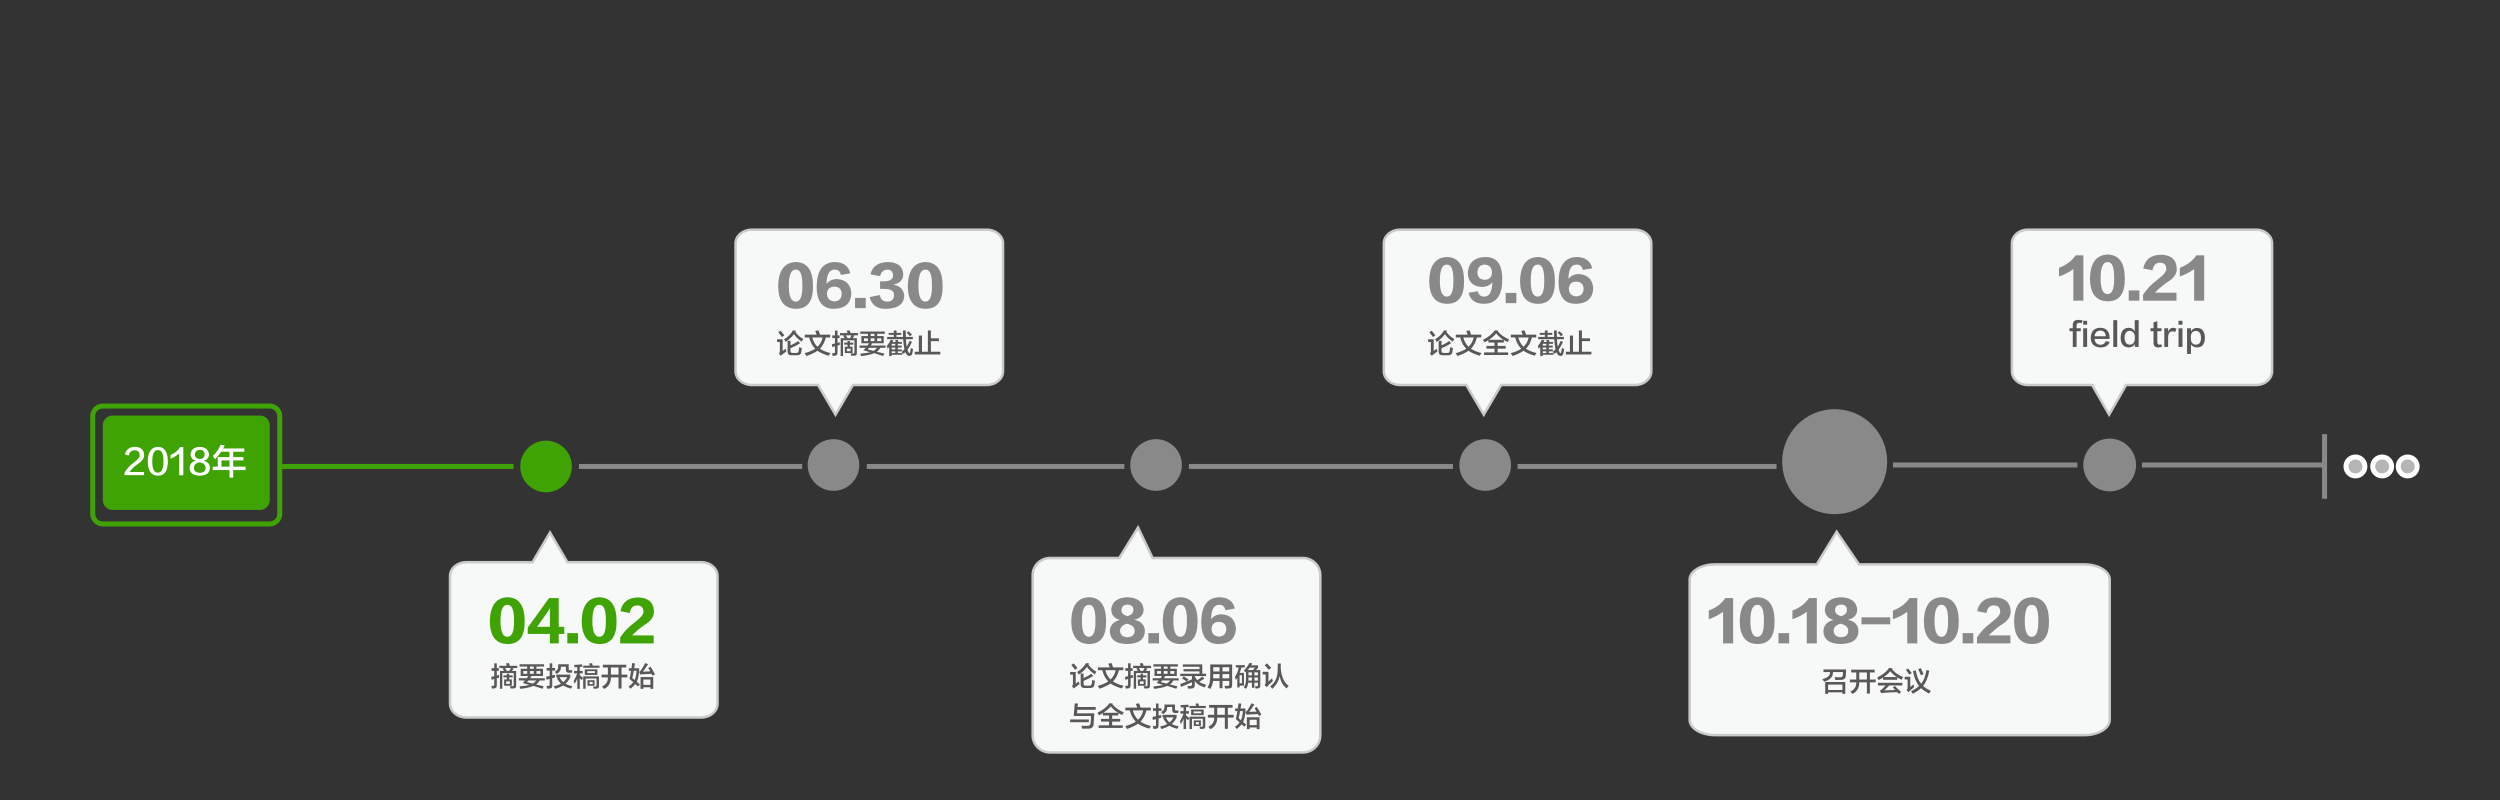<svg width="1000" height="320" xmlns="http://www.w3.org/2000/svg">
 <rect width="100%" height="100%" fill="#333333" stroke="none"/>
 <g>
  <title>background</title>
  <rect x="-1" y="-1" width="1002" height="668" id="canvas_background" fill="none"/>
 </g>

 <g>
  <title>Layer 1</title>
  <g id="svg_1">
   <path fill="#F7F8F8" d="m843.874,288.026c0,3.329 -4.559,6.027 -10.181,6.027l-147.638,0c-5.623,0 -10.182,-2.698 -10.182,-6.027l0,-56.255c0,-3.328 4.559,-6.027 10.182,-6.027l40.619,0l7.985,-13.065l8.944,13.065l90.089,0c5.623,0 10.181,2.699 10.181,6.027l0,56.255l0.001,0z" id="svg_2"/>
   <path fill="#C9CACA" d="m833.692,294.554l-147.637,0c-5.89,0 -10.682,-2.928 -10.682,-6.527l0,-56.255c0,-3.599 4.792,-6.527 10.682,-6.527l40.338,0l8.241,-13.485l9.232,13.485l89.826,0c5.89,0 10.681,2.928 10.681,6.527l0,56.255c0.001,3.598 -4.791,6.527 -10.681,6.527zm-147.637,-68.31c-5.338,0 -9.682,2.479 -9.682,5.527l0,56.255c0,3.048 4.343,5.527 9.682,5.527l147.637,0c5.338,0 9.681,-2.479 9.681,-5.527l0,-56.255c0,-3.048 -4.343,-5.527 -9.681,-5.527l-90.353,0l-8.657,-12.646l-7.729,12.646l-40.898,0z" id="svg_3"/>
  </g>
  <g id="svg_4">
   <path fill="#F7F8F8" d="m287.011,281.521c0,3.027 -2.903,5.481 -6.484,5.481l-94.027,0c-3.581,0 -6.484,-2.454 -6.484,-5.481l0,-51.161c0,-3.027 2.903,-5.481 6.484,-5.481l26.506,0l6.997,-11.882l6.971,11.882l53.553,0c3.581,0 6.484,2.455 6.484,5.481l0,51.161z" id="svg_5"/>
   <path fill="#C9CACA" d="m280.526,287.502l-94.027,0c-3.851,0 -6.984,-2.683 -6.984,-5.981l0,-51.161c0,-3.298 3.133,-5.981 6.984,-5.981l26.221,0l7.284,-12.369l7.256,12.369l53.267,0c3.851,0 6.984,2.683 6.984,5.981l0,51.161c0,3.298 -3.134,5.981 -6.985,5.981zm-94.027,-62.123c-3.3,0 -5.984,2.235 -5.984,4.981l0,51.161c0,2.747 2.685,4.981 5.984,4.981l94.027,0c3.3,0 5.984,-2.235 5.984,-4.981l0,-51.161c0,-2.747 -2.685,-4.981 -5.984,-4.981l-53.84,0l-6.685,-11.396l-6.71,11.396l-26.792,0z" id="svg_6"/>
  </g>
  <g id="svg_7">
   <path fill="#F7F8F8" d="m528.117,294.133c0,3.792 -3.122,6.865 -6.973,6.865l-101.107,0c-3.851,0 -6.973,-3.074 -6.973,-6.865l0,-64.073c0,-3.791 3.122,-6.865 6.973,-6.865l27.66,0l7.524,-12.2l5.811,12.2l60.114,0c3.851,0 6.973,3.074 6.973,6.865l0,64.073l-0.002,0z" id="svg_8"/>
   <path fill="#C9CACA" d="m521.145,301.499l-101.108,0c-4.121,0 -7.473,-3.304 -7.473,-7.365l0,-64.073c0,-4.061 3.353,-7.365 7.473,-7.365l27.38,0l7.86,-12.744l6.07,12.744l59.798,0c4.121,0 7.473,3.304 7.473,7.365l0,64.073c-0.001,4.06 -3.353,7.365 -7.473,7.365zm-101.108,-77.803c-3.569,0 -6.473,2.855 -6.473,6.365l0,64.073c0,3.51 2.904,6.365 6.473,6.365l101.108,0c3.569,0 6.473,-2.855 6.473,-6.365l0,-64.073c0,-3.51 -2.904,-6.365 -6.473,-6.365l-60.43,0l-5.551,-11.656l-7.188,11.656l-27.939,0z" id="svg_9"/>
  </g>
  <g id="svg_10">
   <path fill="#F7F8F8" d="m908.833,97.358c0,-3.027 -2.824,-5.481 -6.307,-5.481l-91.46,0c-3.483,0 -6.308,2.454 -6.308,5.481l0,51.161c0,3.026 2.824,5.48 6.308,5.48l25.782,0l6.806,11.883l6.78,-11.883l52.091,0c3.483,0 6.307,-2.454 6.307,-5.48l0,-51.161l0.001,0z" id="svg_11"/>
   <path fill="#C9CACA" d="m843.655,166.89l-7.097,-12.39l-25.492,0c-3.754,0 -6.808,-2.683 -6.808,-5.98l0,-51.162c0,-3.298 3.054,-5.981 6.808,-5.981l91.46,0c3.753,0 6.807,2.683 6.807,5.981l0,51.161c0,3.298 -3.054,5.98 -6.807,5.98l-51.801,0l-7.07,12.391zm-32.59,-74.513c-3.202,0 -5.808,2.235 -5.808,4.981l0,51.161c0,2.746 2.605,4.98 5.808,4.98l26.072,0l6.515,11.375l6.491,-11.375l52.382,0c3.202,0 5.807,-2.234 5.807,-4.98l0,-51.161c0,-2.747 -2.605,-4.981 -5.807,-4.981l-91.46,0z" id="svg_12"/>
  </g>
  <g id="svg_13">
   <path fill="#F7F8F8" d="m660.524,97.358c0,-3.027 -2.903,-5.481 -6.484,-5.481l-94.027,0c-3.581,0 -6.484,2.454 -6.484,5.481l0,51.161c0,3.026 2.903,5.48 6.484,5.48l26.506,0l6.997,11.883l6.971,-11.882l53.553,0c3.581,0 6.484,-2.454 6.484,-5.48l0,-51.162z" id="svg_14"/>
   <path fill="#C9CACA" d="m593.517,166.87l-7.284,-12.37l-26.221,0c-3.851,0 -6.984,-2.683 -6.984,-5.98l0,-51.162c0,-3.298 3.133,-5.981 6.984,-5.981l94.027,0c3.851,0 6.984,2.683 6.984,5.981l0,51.161c0,3.298 -3.133,5.98 -6.984,5.98l-53.267,0l-7.255,12.371zm-33.504,-74.493c-3.3,0 -5.984,2.235 -5.984,4.981l0,51.161c0,2.746 2.685,4.98 5.984,4.98l26.792,0l6.71,11.396l6.685,-11.395l53.84,0c3.3,0 5.984,-2.234 5.984,-4.98l0,-51.162c0,-2.747 -2.685,-4.981 -5.984,-4.981l-94.027,0z" id="svg_15"/>
  </g>
  <g id="svg_16">
   <path fill="#F7F8F8" d="m401.213,97.358c0,-3.027 -2.903,-5.481 -6.484,-5.481l-94.027,0c-3.581,0 -6.484,2.454 -6.484,5.481l0,51.161c0,3.026 2.903,5.48 6.484,5.48l26.506,0l6.997,11.883l6.97,-11.882l53.553,0c3.581,0 6.484,-2.454 6.484,-5.48l0,-51.162l0.001,0z" id="svg_17"/>
   <path fill="#C9CACA" d="m334.206,166.87l-7.284,-12.37l-26.221,0c-3.851,0 -6.984,-2.683 -6.984,-5.98l0,-51.162c0,-3.298 3.133,-5.981 6.984,-5.981l94.027,0c3.851,0 6.984,2.683 6.984,5.981l0,51.161c0,3.298 -3.133,5.98 -6.984,5.98l-53.267,0l-7.255,12.371zm-33.505,-74.493c-3.3,0 -5.984,2.235 -5.984,4.981l0,51.161c0,2.746 2.685,4.98 5.984,4.98l26.792,0l6.71,11.396l6.685,-11.396l53.84,0c3.3,0 5.984,-2.234 5.984,-4.98l0,-51.161c0,-2.747 -2.685,-4.981 -5.984,-4.981l-94.027,0z" id="svg_18"/>
  </g>
  <g id="svg_19">
   <path fill="#3FA304" d="m107.898,200.101c0,2.138 -1.733,3.871 -3.871,3.871l-59.03,0c-2.138,0 -3.871,-1.733 -3.871,-3.871l0,-29.999c0,-2.138 1.733,-3.871 3.871,-3.871l59.031,0c2.138,0 3.871,1.733 3.871,3.871l0,29.999l-0.001,0z" id="svg_20"/>
  </g>
  <g id="svg_21">
   <path fill="#595757" d="m734.122,271.996c-0.029,-0.086 -0.072,-0.243 -0.129,-0.473c-0.058,-0.315 -0.101,-0.53 -0.129,-0.645c0.143,0 0.43,0 0.859,0c0.544,0.029 0.959,0.043 1.246,0.043c0.745,0.058 1.131,-0.258 1.16,-0.945c0.057,-0.458 0.086,-0.845 0.086,-1.16l-3.996,0c0,0.201 -0.029,0.387 -0.086,0.559c-0.029,1.461 -1.175,2.564 -3.438,3.309l-0.773,-0.988c2.005,-0.573 3.022,-1.36 3.051,-2.363l0.043,-0.516l-2.621,0l0,-1.031l9.066,0c-0.029,0.573 -0.072,1.304 -0.129,2.191c0,1.375 -0.716,2.034 -2.148,1.977c-0.458,0.028 -1.146,0.042 -2.062,0.042zm-4.039,5.543l0,-4.727l8.035,0l0,4.727l-1.16,0l0,-0.602l-5.715,0l0,0.602l-1.16,0zm1.16,-3.695l0,2.148l5.715,0l0,-2.148l-5.715,0z" id="svg_22"/>
   <path fill="#595757" d="m740.481,268.988l0,-1.117l9.367,0l0,1.117l-1.891,0l0,2.836l2.32,0l0,1.117l-2.32,0l0,4.469l-1.203,0l0,-4.469l-3.051,0c0.028,2.091 -0.859,3.638 -2.664,4.641c-0.172,-0.201 -0.473,-0.516 -0.902,-0.945c1.633,-0.773 2.42,-2.005 2.363,-3.695l-2.535,0l0,-1.117l2.535,0l0,-2.836l-2.019,0l0,-0.001zm3.223,0l0,2.836l3.051,0l0,-2.836l-3.051,0z" id="svg_23"/>
   <path fill="#595757" d="m760.59,271.91c-0.315,-0.172 -0.759,-0.415 -1.332,-0.73c-0.172,-0.114 -0.301,-0.2 -0.387,-0.258l0,0.988l-5.629,0l0,-0.902c-0.544,0.344 -1.132,0.688 -1.762,1.031c-0.086,-0.2 -0.272,-0.501 -0.559,-0.902c-0.029,-0.057 -0.058,-0.1 -0.086,-0.129c2.177,-1.06 3.795,-2.334 4.855,-3.824l1.375,0.129l-0.258,0.344c1.031,1.347 2.521,2.406 4.469,3.18c-0.228,0.343 -0.457,0.701 -0.686,1.073zm-9.41,2.278l0,-1.074l9.754,0l0,1.074l-5.242,0c-0.659,0.688 -1.289,1.347 -1.891,1.977c0.2,0 0.501,-0.014 0.902,-0.043c1.432,-0.028 2.549,-0.071 3.352,-0.129l-0.945,-0.988l0.816,-0.645c0.286,0.287 0.73,0.73 1.332,1.332c0.544,0.487 0.945,0.859 1.203,1.117l-0.902,0.773c-0.201,-0.258 -0.416,-0.487 -0.645,-0.688c-1.318,0 -3.008,0.071 -5.07,0.215c-0.516,0.028 -0.96,0.086 -1.332,0.172l-0.559,-1.031c0.372,-0.172 0.688,-0.387 0.945,-0.645c0.344,-0.315 0.788,-0.788 1.332,-1.418l-3.05,0l0,0.001zm4.985,-5.672c-0.831,0.917 -1.733,1.69 -2.707,2.32l5.285,0c-1.06,-0.659 -1.92,-1.432 -2.578,-2.32z" id="svg_24"/>
   <path fill="#595757" d="m763.383,276.852l-0.73,-0.773c0.258,-0.286 0.387,-0.63 0.387,-1.031l0,-3.266l-1.16,0l0,-1.074l2.234,0l0,4.082c0.401,-0.315 0.816,-0.659 1.246,-1.031c0.086,0.43 0.186,0.802 0.301,1.117c-0.602,0.516 -0.688,0.587 -0.258,0.215c-0.43,0.373 -0.902,0.773 -1.418,1.203c-0.201,0.171 -0.402,0.357 -0.602,0.558zm0.344,-7.004c-0.144,-0.229 -0.373,-0.544 -0.688,-0.945c-0.287,-0.43 -0.516,-0.745 -0.688,-0.945l0.902,-0.559c0.258,0.287 0.616,0.73 1.074,1.332c0.172,0.201 0.301,0.358 0.387,0.473l-0.987,0.644zm1.418,7.691c-0.086,-0.172 -0.287,-0.473 -0.602,-0.902c-0.058,-0.058 -0.101,-0.101 -0.129,-0.129c1.346,-0.659 2.42,-1.375 3.223,-2.148c-1.175,-1.375 -1.991,-3.352 -2.449,-5.93l1.117,-0.258c0.43,2.378 1.146,4.154 2.148,5.328c1.031,-1.203 1.733,-3.022 2.105,-5.457l1.16,0.215c-0.487,2.722 -1.318,4.755 -2.492,6.102c0.831,0.773 1.862,1.418 3.094,1.934c-0.115,0.172 -0.287,0.444 -0.516,0.816c-0.086,0.172 -0.158,0.286 -0.215,0.344c-1.375,-0.773 -2.435,-1.504 -3.18,-2.191c-0.715,0.715 -1.803,1.474 -3.264,2.276zm3.223,-7.434c-0.373,-0.945 -0.73,-1.776 -1.074,-2.492l1.031,-0.344c0.458,0.945 0.831,1.748 1.117,2.406l-1.074,0.43z" id="svg_25"/>
  </g>
  <g id="svg_26">
   <path fill="#595757" d="m196.623,268.33l0,-1.074l1.074,0l0,-1.934l1.031,0l0,1.934l0.816,0l0,1.074l-0.816,0l0,1.891l0.902,-0.258c0,0.401 0,0.773 0,1.117c-0.229,0.029 -0.53,0.101 -0.902,0.215l0,2.793c0.028,0.831 -0.344,1.26 -1.117,1.289c-0.229,0.028 -0.516,0.043 -0.859,0.043c-0.029,-0.315 -0.086,-0.688 -0.172,-1.117c0.143,0.028 0.344,0.043 0.602,0.043c0.344,0.028 0.516,-0.143 0.516,-0.516l0,-2.234l-1.074,0.301l-0.129,-1.16c0.372,-0.086 0.773,-0.172 1.203,-0.258l0,-2.148l-1.075,0l0,-0.001zm3.094,-1.118l0,-0.902l3.008,0c-0.029,-0.114 -0.086,-0.272 -0.172,-0.473c-0.058,-0.229 -0.115,-0.387 -0.172,-0.473l1.203,-0.129c0.028,0.058 0.057,0.158 0.086,0.301c0.086,0.172 0.172,0.43 0.258,0.773l2.965,0l0,0.902l-2.277,0l0.859,0.172c-0.058,0.086 -0.144,0.215 -0.258,0.387c-0.172,0.258 -0.315,0.458 -0.43,0.602l1.676,0l0,5.93c0.028,0.716 -0.344,1.074 -1.117,1.074c-0.287,0 -0.673,0 -1.16,0c-0.029,-0.229 -0.101,-0.53 -0.215,-0.902c0.372,0 0.716,0 1.031,0c0.344,0 0.501,-0.129 0.473,-0.387l0,-4.855l-4.555,0l0,6.273l-0.945,0l0,-7.133l1.633,0c-0.258,-0.458 -0.473,-0.788 -0.645,-0.988l0.73,-0.172l-1.976,0zm1.676,3.739l0,-0.816l1.332,0l0,-0.645l0.945,0l0,0.645l1.375,0l0,0.816l-1.375,0l0,0.816l1.074,0l0,2.535l-3.094,0l0,-2.535l1.074,0l0,-0.816l-1.331,0zm1.375,-2.578l-0.086,0l0.988,0c0.028,-0.057 0.086,-0.143 0.172,-0.258c0.258,-0.401 0.43,-0.702 0.516,-0.902l-2.32,0c0.314,0.458 0.558,0.845 0.73,1.16zm-0.301,4.168l0,1.031l1.461,0l0,-1.031l-1.461,0z" id="svg_27"/>
   <path fill="#595757" d="m207.838,266.611l0,-0.902l9.797,0l0,0.902l-3.051,0l0,0.902l2.621,0l0,2.879l-5.629,0l1.031,0.086c-0.172,0.287 -0.358,0.559 -0.559,0.816l5.887,0l0,0.902l-2.062,0c-0.401,0.688 -0.874,1.218 -1.418,1.59c0.945,0.258 1.948,0.501 3.008,0.73l-0.473,0.988c-0.544,-0.172 -1.347,-0.43 -2.406,-0.773c-0.544,-0.172 -0.945,-0.301 -1.203,-0.387c-1.175,0.544 -2.908,0.945 -5.199,1.203c-0.029,-0.086 -0.101,-0.258 -0.215,-0.516c-0.086,-0.229 -0.144,-0.387 -0.172,-0.473c1.833,-0.172 3.165,-0.358 3.996,-0.559c-0.344,-0.114 -0.859,-0.272 -1.547,-0.473c-0.487,-0.143 -0.859,-0.258 -1.117,-0.344c0.172,-0.172 0.387,-0.415 0.645,-0.73c0.086,-0.114 0.157,-0.2 0.215,-0.258l-2.449,0l0,-0.902l3.18,0c0.2,-0.286 0.401,-0.587 0.602,-0.902l-3.051,0l0,-2.879l2.621,0l0,-0.902l-3.052,0l0,0.002zm1.461,1.805l0,1.117l1.59,0l0,-1.117l-1.59,0zm3.824,5.027c0.602,-0.344 1.06,-0.759 1.375,-1.246l-3.137,0c-0.058,0.058 -0.144,0.158 -0.258,0.301c-0.144,0.144 -0.244,0.258 -0.301,0.344c0.459,0.114 1.232,0.315 2.321,0.601zm-1.16,-6.832l0,0.902l1.547,0l0,-0.902l-1.547,0zm0,1.805l0,1.117l1.547,0l0,-1.117l-1.547,0zm4.254,0l-1.633,0l0,1.117l1.633,0l0,-1.117z" id="svg_28"/>
   <path fill="#595757" d="m218.666,268.244l0,-1.031l1.203,0l0,-1.891l1.031,0l0,1.891l1.16,0l0,1.031l-1.16,0l0,1.891l1.074,-0.215c-0.029,0.43 -0.029,0.788 0,1.074l-1.074,0.258l0,2.922c0.028,0.831 -0.33,1.246 -1.074,1.246c-0.258,0.028 -0.602,0.043 -1.031,0.043c-0.029,-0.229 -0.072,-0.53 -0.129,-0.902c-0.029,-0.115 -0.043,-0.187 -0.043,-0.215c0.086,0 0.329,0 0.73,0c0.372,0.028 0.544,-0.129 0.516,-0.473l0,-2.32l-1.289,0.344l-0.086,-1.203c0.114,-0.028 0.286,-0.071 0.516,-0.129c0.372,-0.086 0.659,-0.143 0.859,-0.172l0,-2.148l-1.203,0l0,-0.001zm9.711,7.218c-1.232,-0.344 -2.277,-0.759 -3.137,-1.246c-0.831,0.487 -1.891,0.931 -3.18,1.332c-0.058,-0.115 -0.144,-0.287 -0.258,-0.516c-0.144,-0.229 -0.244,-0.401 -0.301,-0.516c1.146,-0.229 2.105,-0.573 2.879,-1.031c-0.716,-0.716 -1.261,-1.504 -1.633,-2.363l0.473,-0.258l-0.73,0l0,-1.031l5.629,0l0,1.074c-0.458,0.974 -1.103,1.833 -1.934,2.578c0.773,0.458 1.704,0.773 2.793,0.945c-0.115,0.172 -0.287,0.458 -0.516,0.859c-0.028,0.087 -0.057,0.145 -0.085,0.173zm-5.758,-5.886c-0.258,-0.344 -0.487,-0.645 -0.688,-0.902c0.974,-0.43 1.418,-1.146 1.332,-2.148l0,-0.816l4.211,0l0,1.805c-0.029,0.43 0.157,0.63 0.559,0.602l0.902,0c-0.058,0.201 -0.115,0.487 -0.172,0.859c0,0.058 0,0.101 0,0.129l-1.16,0c-0.859,0.029 -1.275,-0.358 -1.246,-1.16l0,-1.246l-2.02,0l0,0.301c0.058,1.086 -0.515,1.946 -1.718,2.576zm4.254,1.289l-3.094,0c0.401,0.802 0.902,1.461 1.504,1.977c0.716,-0.545 1.246,-1.204 1.59,-1.977z" id="svg_29"/>
   <path fill="#595757" d="m229.795,266.912c0,-0.114 -0.015,-0.272 -0.043,-0.473c-0.029,-0.229 -0.058,-0.387 -0.086,-0.473c0.63,-0.028 1.518,-0.086 2.664,-0.172c0.2,-0.028 0.358,-0.043 0.473,-0.043l0.172,0.945c-0.029,0 -0.072,0 -0.129,0c-0.287,0.058 -0.602,0.086 -0.945,0.086l0,1.59l1.16,0l0,0.988l-1.16,0l0,0.73c0.086,0.058 0.2,0.144 0.344,0.258c0.401,0.344 0.716,0.616 0.945,0.816l-0.516,0.902l-0.773,-0.816l0,4.297l-0.988,0l0,-4.125c-0.315,0.802 -0.688,1.519 -1.117,2.148c-0.029,-0.114 -0.072,-0.286 -0.129,-0.516c-0.086,-0.315 -0.158,-0.544 -0.215,-0.688c0.63,-0.945 1.103,-1.948 1.418,-3.008l-1.246,0l0,-0.988l1.289,0l0,-1.504l-1.118,0.046zm3.48,0.214l0,-0.859l2.621,0l-0.215,-0.902l1.16,-0.086c0.057,0.315 0.129,0.645 0.215,0.988l2.75,0l0,0.859l-6.531,0zm0,8.379l0,-4.941l6.316,0l0,3.738c0.057,0.773 -0.301,1.16 -1.074,1.16c-0.344,0 -0.702,0 -1.074,0c0,-0.029 -0.015,-0.086 -0.043,-0.172c-0.029,-0.315 -0.072,-0.559 -0.129,-0.73c0.114,0.028 0.401,0.043 0.859,0.043c0.344,0.028 0.501,-0.101 0.473,-0.387l0,-2.793l-4.34,0l0,4.082l-0.988,0zm0.645,-5.543l0,-2.234l5.027,0l0,2.234l-5.027,0zm0.988,-1.504l0,0.773l3.051,0l0,-0.773l-3.051,0zm0.086,5.844l0,-2.234l2.836,0l0,2.234l-2.836,0zm0.817,-1.547l0,0.902l1.246,0l0,-0.902l-1.246,0z" id="svg_30"/>
   <path fill="#595757" d="m241.139,266.998l0,-1.117l9.367,0l0,1.117l-1.891,0l0,2.836l2.32,0l0,1.117l-2.32,0l0,4.469l-1.203,0l0,-4.469l-3.051,0c0.028,2.091 -0.859,3.638 -2.664,4.641c-0.172,-0.201 -0.473,-0.516 -0.902,-0.945c1.633,-0.773 2.42,-2.005 2.363,-3.695l-2.535,0l0,-1.117l2.535,0l0,-2.836l-2.019,0l0,-0.001zm3.222,0l0,2.836l3.051,0l0,-2.836l-3.051,0z" id="svg_31"/>
   <path fill="#595757" d="m255.189,274.56l-1.074,-0.902c-0.458,0.573 -1.103,1.188 -1.934,1.848l-0.73,-0.859c0.802,-0.573 1.418,-1.16 1.848,-1.762l-1.504,-1.375c0.229,-0.831 0.444,-1.891 0.645,-3.18l-0.902,0l0,-1.031l1.074,0c0.086,-0.688 0.172,-1.375 0.258,-2.062l1.117,0.129c-0.086,0.401 -0.172,0.96 -0.258,1.676c0.057,-0.43 0.043,-0.344 -0.043,0.258l1.977,0l0,1.031c-0.144,1.948 -0.458,3.409 -0.945,4.383l1.246,1.074l-0.775,0.772zm-0.558,-6.23l-1.117,0c-0.172,1.089 -0.373,2.048 -0.602,2.879c0.114,0.086 0.272,0.215 0.473,0.387c0.229,0.172 0.387,0.301 0.473,0.387c0.4,-0.832 0.658,-2.049 0.773,-3.653zm1.504,1.503l-0.473,-1.074c0.258,-0.143 0.516,-0.387 0.773,-0.73c0.516,-0.716 1.06,-1.647 1.633,-2.793l1.16,0.43c-0.802,1.261 -1.49,2.263 -2.062,3.008c0.487,-0.028 1.303,-0.071 2.449,-0.129c-0.172,0.029 0,0.029 0.516,0c-0.058,-0.114 -0.158,-0.272 -0.301,-0.473c-0.229,-0.401 -0.401,-0.702 -0.516,-0.902l0.902,-0.473c0.43,0.63 0.959,1.519 1.59,2.664c0.086,0.172 0.157,0.301 0.215,0.387l-0.988,0.516c-0.115,-0.229 -0.244,-0.473 -0.387,-0.73c-1.748,0.058 -2.922,0.115 -3.523,0.172c-0.401,-0.001 -0.73,0.042 -0.988,0.127zm0.086,5.715l0,-4.727l5.07,0l0,4.727l-1.117,0l0,-0.645l-2.836,0l0,0.645l-1.117,0zm1.117,-3.738l0,2.148l2.836,0l0,-2.148l-2.836,0z" id="svg_32"/>
  </g>
  <g id="svg_33">
   <g id="svg_34">
    <path fill="#595757" d="m312.285,142.334l-0.73,-0.945c0.258,-0.229 0.387,-0.53 0.387,-0.902l0,-3.695l-1.117,0l0,-1.074l2.234,0l0,4.684c0.086,-0.057 0.2,-0.143 0.344,-0.258c0.401,-0.315 0.688,-0.544 0.859,-0.688c0,0.058 0.014,0.129 0.043,0.215c0.057,0.201 0.143,0.501 0.258,0.902c-0.716,0.487 -1.261,0.888 -1.633,1.203c-0.259,0.2 -0.473,0.387 -0.645,0.558zm0.472,-7.519c-0.115,-0.143 -0.258,-0.344 -0.43,-0.602c-0.43,-0.573 -0.773,-1.017 -1.031,-1.332l0.945,-0.602c0.143,0.172 0.344,0.416 0.602,0.73c0.401,0.458 0.702,0.831 0.902,1.117l-0.988,0.689zm7.95,1.848c-1.318,-0.831 -2.363,-1.833 -3.137,-3.008c-0.773,1.117 -1.876,2.148 -3.309,3.094c-0.201,-0.401 -0.416,-0.745 -0.645,-1.031c1.575,-0.917 2.764,-2.105 3.566,-3.566l1.246,0.129l-0.301,0.473c0.831,1.203 1.891,2.148 3.18,2.836c-0.058,0.115 -0.158,0.287 -0.301,0.516c-0.113,0.227 -0.214,0.414 -0.299,0.557zm-4.04,5.457c-1.117,0.028 -1.662,-0.487 -1.633,-1.547l0,-4.254l1.16,0l0,1.805c1.174,-0.487 2.206,-1.06 3.094,-1.719l0.73,0.902c-1.146,0.745 -2.421,1.404 -3.824,1.977l0,1.074c-0.029,0.573 0.258,0.845 0.859,0.816l1.461,0c0.573,0.029 0.888,-0.243 0.945,-0.816c0.086,-0.344 0.143,-0.831 0.172,-1.461c0.43,0.144 0.802,0.258 1.117,0.344c-0.086,0.659 -0.172,1.246 -0.258,1.762c-0.144,0.745 -0.73,1.117 -1.762,1.117l-2.061,0z" id="svg_35"/>
   </g>
   <g id="svg_36">
    <path fill="#595757" d="m321.91,134.987l0,-1.117l4.77,0c-0.172,-0.516 -0.373,-1.017 -0.602,-1.504l1.332,-0.215c0.086,0.287 0.229,0.702 0.43,1.246c0.086,0.201 0.143,0.358 0.172,0.473l4.082,0l0,1.117l-1.762,0c-0.43,1.805 -1.218,3.309 -2.363,4.512c1.117,0.745 2.521,1.318 4.211,1.719c-0.258,0.315 -0.501,0.673 -0.73,1.074c-1.919,-0.573 -3.409,-1.231 -4.469,-1.977c-0.859,0.63 -2.32,1.332 -4.383,2.105c-0.172,-0.315 -0.416,-0.702 -0.73,-1.16c1.719,-0.458 3.122,-1.045 4.211,-1.762c-1.175,-1.203 -1.977,-2.707 -2.406,-4.512l-1.763,0l0,0.001zm5.07,3.738c1.06,-0.974 1.747,-2.22 2.062,-3.738l-4.125,0c0.344,1.461 1.032,2.707 2.063,3.738z" id="svg_37"/>
   </g>
   <g id="svg_38">
    <path fill="#595757" d="m332.91,135.245l0,-1.074l1.074,0l0,-1.934l1.031,0l0,1.934l0.816,0l0,1.074l-0.816,0l0,1.891l0.902,-0.258c0,0.401 0,0.773 0,1.117c-0.229,0.029 -0.53,0.101 -0.902,0.215l0,2.793c0.028,0.831 -0.344,1.26 -1.117,1.289c-0.229,0.028 -0.516,0.043 -0.859,0.043c-0.029,-0.315 -0.086,-0.688 -0.172,-1.117c0.143,0.028 0.344,0.043 0.602,0.043c0.344,0.028 0.516,-0.143 0.516,-0.516l0,-2.234l-1.074,0.301l-0.129,-1.16c0.372,-0.086 0.773,-0.172 1.203,-0.258l0,-2.148l-1.075,0l0,-0.001zm3.093,-1.118l0,-0.902l3.008,0c-0.029,-0.114 -0.086,-0.272 -0.172,-0.473c-0.058,-0.229 -0.115,-0.387 -0.172,-0.473l1.203,-0.129c0.028,0.058 0.057,0.158 0.086,0.301c0.086,0.172 0.172,0.43 0.258,0.773l2.965,0l0,0.902l-2.277,0l0.859,0.172c-0.058,0.086 -0.144,0.215 -0.258,0.387c-0.172,0.258 -0.315,0.458 -0.43,0.602l1.676,0l0,5.93c0.028,0.716 -0.344,1.074 -1.117,1.074c-0.287,0 -0.673,0 -1.16,0c-0.029,-0.229 -0.101,-0.53 -0.215,-0.902c0.372,0 0.716,0 1.031,0c0.344,0 0.501,-0.129 0.473,-0.387l0,-4.855l-4.555,0l0,6.273l-0.945,0l0,-7.133l1.633,0c-0.258,-0.458 -0.473,-0.788 -0.645,-0.988l0.73,-0.172l-1.976,0zm1.676,3.739l0,-0.816l1.332,0l0,-0.645l0.945,0l0,0.645l1.375,0l0,0.816l-1.375,0l0,0.816l1.074,0l0,2.535l-3.094,0l0,-2.535l1.074,0l0,-0.816l-1.331,0zm1.375,-2.578l-0.086,0l0.988,0c0.028,-0.057 0.086,-0.143 0.172,-0.258c0.258,-0.401 0.43,-0.702 0.516,-0.902l-2.32,0c0.315,0.458 0.558,0.845 0.73,1.16zm-0.301,4.168l0,1.031l1.461,0l0,-1.031l-1.461,0z" id="svg_39"/>
   </g>
   <g id="svg_40">
    <path fill="#595757" d="m344.125,133.526l0,-0.902l9.797,0l0,0.902l-3.051,0l0,0.902l2.621,0l0,2.879l-5.629,0l1.031,0.086c-0.172,0.287 -0.358,0.559 -0.559,0.816l5.887,0l0,0.902l-2.062,0c-0.401,0.688 -0.874,1.218 -1.418,1.59c0.945,0.258 1.948,0.501 3.008,0.73l-0.473,0.988c-0.544,-0.172 -1.347,-0.43 -2.406,-0.773c-0.544,-0.172 -0.945,-0.301 -1.203,-0.387c-1.175,0.544 -2.908,0.945 -5.199,1.203c-0.029,-0.086 -0.101,-0.258 -0.215,-0.516c-0.086,-0.229 -0.144,-0.387 -0.172,-0.473c1.833,-0.172 3.165,-0.358 3.996,-0.559c-0.344,-0.114 -0.859,-0.272 -1.547,-0.473c-0.487,-0.143 -0.859,-0.258 -1.117,-0.344c0.172,-0.172 0.387,-0.415 0.645,-0.73c0.086,-0.114 0.157,-0.2 0.215,-0.258l-2.449,0l0,-0.902l3.18,0c0.2,-0.286 0.401,-0.587 0.602,-0.902l-3.051,0l0,-2.879l2.621,0l0,-0.902l-3.052,0l0,0.002zm1.46,1.805l0,1.117l1.59,0l0,-1.117l-1.59,0zm3.825,5.027c0.602,-0.344 1.06,-0.759 1.375,-1.246l-3.137,0c-0.058,0.058 -0.144,0.158 -0.258,0.301c-0.144,0.144 -0.244,0.258 -0.301,0.344c0.458,0.114 1.232,0.315 2.321,0.601zm-1.16,-6.832l0,0.902l1.547,0l0,-0.902l-1.547,0zm0,1.805l0,1.117l1.547,0l0,-1.117l-1.547,0zm4.253,0l-1.633,0l0,1.117l1.633,0l0,-1.117z" id="svg_41"/>
   </g>
   <g id="svg_42">
    <path fill="#595757" d="m355.683,142.42l0,-3.609c-0.058,0.058 -0.129,0.129 -0.215,0.215s-0.215,0.258 -0.387,0.516c-0.115,-0.344 -0.229,-0.716 -0.344,-1.117c0.659,-0.773 1.174,-1.618 1.547,-2.535l1.074,0.172c-0.029,0.086 -0.086,0.201 -0.172,0.344c-0.086,0.172 -0.158,0.301 -0.215,0.387l1.332,0l-0.258,-0.73l1.031,-0.129l0.301,0.859l1.418,0l0,0.73l-1.676,0l0,0.73l1.547,0l0,0.773l-1.547,0l0,0.73l1.59,0l0,0.773l-1.59,0l0,0.688l1.805,0l0,0.688l-4.254,0l0,0.516l-0.987,0l0,-0.001zm-0.215,-8.464l0,-0.816l2.062,0l0,-0.945l1.074,0l0,0.945l1.891,0l0,0.816l-1.891,0l0,0.816l2.621,0c0,-1.146 -0.015,-2.005 -0.043,-2.578l1.117,0c0,1.232 0.014,2.091 0.043,2.578l2.793,0l0,0.902l-2.75,0c0.028,1.318 0.129,2.32 0.301,3.008c0.43,-0.745 0.816,-1.518 1.16,-2.32l0.945,0.43c-0.63,1.347 -1.232,2.378 -1.805,3.094l0.086,0.129c0.2,0.802 0.444,1.203 0.73,1.203c0.143,0 0.229,-0.114 0.258,-0.344c0.086,-0.401 0.172,-0.945 0.258,-1.633c0.401,0.201 0.702,0.33 0.902,0.387c-0.086,0.773 -0.187,1.347 -0.301,1.719c-0.144,0.659 -0.516,1.002 -1.117,1.031c-0.688,0.028 -1.246,-0.473 -1.676,-1.504c-0.229,0.229 -0.516,0.458 -0.859,0.688c-0.058,-0.086 -0.158,-0.215 -0.301,-0.387c-0.172,-0.2 -0.287,-0.344 -0.344,-0.43c0.487,-0.344 0.874,-0.688 1.16,-1.031c-0.258,-1.088 -0.43,-2.435 -0.516,-4.039l-6.402,0l0,-0.902l2.664,0l0,-0.816l-2.06,0l0,-0.001zm1.203,3.566l0,0.73l1.418,0l0,-0.73l-1.418,0zm0,1.504l0,0.73l1.418,0l0,-0.73l-1.418,0zm0,1.504l0,0.688l1.418,0l0,-0.688l-1.418,0zm7.305,-6.016c-0.344,-0.43 -0.773,-0.917 -1.289,-1.461l0.73,-0.559c0.544,0.487 1.002,0.945 1.375,1.375l-0.816,0.645z" id="svg_43"/>
   </g>
   <g id="svg_44">
    <path fill="#595757" d="m365.91,141.776l0,-1.074l1.633,0l0,-6.488l1.246,0l0,6.488l2.363,0l0,-8.508l1.203,0l0,3.137l3.223,0l0,1.117l-3.223,0l0,4.254l3.781,0l0,1.074l-10.226,0z" id="svg_45"/>
   </g>
  </g>
  <g id="svg_46">
   <path fill="#595757" d="m572.705,142.334l-0.73,-0.945c0.258,-0.229 0.387,-0.53 0.387,-0.902l0,-3.695l-1.117,0l0,-1.074l2.234,0l0,4.684c0.086,-0.057 0.2,-0.143 0.344,-0.258c0.401,-0.315 0.688,-0.544 0.859,-0.688c0,0.058 0.014,0.129 0.043,0.215c0.057,0.201 0.143,0.501 0.258,0.902c-0.716,0.487 -1.261,0.888 -1.633,1.203c-0.258,0.2 -0.473,0.387 -0.645,0.558zm0.473,-7.519c-0.115,-0.143 -0.258,-0.344 -0.43,-0.602c-0.43,-0.573 -0.773,-1.017 -1.031,-1.332l0.945,-0.602c0.143,0.172 0.344,0.416 0.602,0.73c0.401,0.458 0.702,0.831 0.902,1.117l-0.988,0.689zm7.949,1.848c-1.318,-0.831 -2.363,-1.833 -3.137,-3.008c-0.773,1.117 -1.876,2.148 -3.309,3.094c-0.201,-0.401 -0.416,-0.745 -0.645,-1.031c1.575,-0.917 2.764,-2.105 3.566,-3.566l1.246,0.129l-0.301,0.473c0.831,1.203 1.891,2.148 3.18,2.836c-0.058,0.115 -0.158,0.287 -0.301,0.516c-0.113,0.227 -0.213,0.414 -0.299,0.557zm-4.039,5.457c-1.117,0.028 -1.662,-0.487 -1.633,-1.547l0,-4.254l1.16,0l0,1.805c1.174,-0.487 2.206,-1.06 3.094,-1.719l0.73,0.902c-1.146,0.745 -2.421,1.404 -3.824,1.977l0,1.074c-0.029,0.573 0.258,0.845 0.859,0.816l1.461,0c0.573,0.029 0.888,-0.243 0.945,-0.816c0.086,-0.344 0.143,-0.831 0.172,-1.461c0.43,0.144 0.802,0.258 1.117,0.344c-0.086,0.659 -0.172,1.246 -0.258,1.762c-0.144,0.745 -0.73,1.117 -1.762,1.117l-2.061,0z" id="svg_47"/>
   <path fill="#595757" d="m582.33,134.987l0,-1.117l4.77,0c-0.172,-0.516 -0.373,-1.017 -0.602,-1.504l1.332,-0.215c0.086,0.287 0.229,0.702 0.43,1.246c0.086,0.201 0.143,0.358 0.172,0.473l4.082,0l0,1.117l-1.762,0c-0.43,1.805 -1.218,3.309 -2.363,4.512c1.117,0.745 2.521,1.318 4.211,1.719c-0.258,0.315 -0.501,0.673 -0.73,1.074c-1.919,-0.573 -3.409,-1.231 -4.469,-1.977c-0.859,0.63 -2.32,1.332 -4.383,2.105c-0.172,-0.315 -0.416,-0.702 -0.73,-1.16c1.719,-0.458 3.122,-1.045 4.211,-1.762c-1.175,-1.203 -1.977,-2.707 -2.406,-4.512l-1.763,0l0,0.001zm5.07,3.738c1.06,-0.974 1.747,-2.22 2.062,-3.738l-4.125,0c0.345,1.461 1.032,2.707 2.063,3.738z" id="svg_48"/>
   <path fill="#595757" d="m602.998,136.834c-0.544,-0.286 -1.031,-0.559 -1.461,-0.816l0,0.988l-2.492,0l0,1.375l3.223,0l0,1.074l-3.223,0l0,1.504l4.211,0l0,1.031l-9.625,0l0,-1.031l4.168,0l0,-1.504l-3.223,0l0,-1.074l3.223,0l0,-1.375l-2.449,0l0,-0.945c-0.458,0.315 -0.974,0.602 -1.547,0.859c-0.172,-0.286 -0.387,-0.616 -0.645,-0.988c2.234,-1.117 3.838,-2.392 4.812,-3.824l1.332,0.129l-0.172,0.301c1.146,1.375 2.649,2.449 4.512,3.223c-0.029,0.029 -0.058,0.086 -0.086,0.172c-0.257,0.429 -0.444,0.73 -0.558,0.901zm-4.512,-3.48c-0.773,0.945 -1.762,1.805 -2.965,2.578l5.887,0c-1.175,-0.716 -2.148,-1.575 -2.922,-2.578z" id="svg_49"/>
   <path fill="#595757" d="m604.33,134.987l0,-1.117l4.77,0c-0.172,-0.516 -0.373,-1.017 -0.602,-1.504l1.332,-0.215c0.086,0.287 0.229,0.702 0.43,1.246c0.086,0.201 0.143,0.358 0.172,0.473l4.082,0l0,1.117l-1.762,0c-0.43,1.805 -1.218,3.309 -2.363,4.512c1.117,0.745 2.521,1.318 4.211,1.719c-0.258,0.315 -0.501,0.673 -0.73,1.074c-1.919,-0.573 -3.409,-1.231 -4.469,-1.977c-0.859,0.63 -2.32,1.332 -4.383,2.105c-0.172,-0.315 -0.416,-0.702 -0.73,-1.16c1.719,-0.458 3.122,-1.045 4.211,-1.762c-1.175,-1.203 -1.977,-2.707 -2.406,-4.512l-1.763,0l0,0.001zm5.07,3.738c1.06,-0.974 1.747,-2.22 2.062,-3.738l-4.125,0c0.345,1.461 1.032,2.707 2.063,3.738z" id="svg_50"/>
   <path fill="#595757" d="m616.104,142.42l0,-3.609c-0.058,0.058 -0.129,0.129 -0.215,0.215s-0.215,0.258 -0.387,0.516c-0.115,-0.344 -0.229,-0.716 -0.344,-1.117c0.659,-0.773 1.174,-1.618 1.547,-2.535l1.074,0.172c-0.029,0.086 -0.086,0.201 -0.172,0.344c-0.086,0.172 -0.158,0.301 -0.215,0.387l1.332,0l-0.258,-0.73l1.031,-0.129l0.301,0.859l1.418,0l0,0.73l-1.676,0l0,0.73l1.547,0l0,0.773l-1.547,0l0,0.73l1.59,0l0,0.773l-1.59,0l0,0.688l1.805,0l0,0.688l-4.254,0l0,0.516l-0.987,0l0,-0.001zm-0.215,-8.464l0,-0.816l2.062,0l0,-0.945l1.074,0l0,0.945l1.891,0l0,0.816l-1.891,0l0,0.816l2.621,0c0,-1.146 -0.015,-2.005 -0.043,-2.578l1.117,0c0,1.232 0.014,2.091 0.043,2.578l2.793,0l0,0.902l-2.75,0c0.028,1.318 0.129,2.32 0.301,3.008c0.43,-0.745 0.816,-1.518 1.16,-2.32l0.945,0.43c-0.63,1.347 -1.232,2.378 -1.805,3.094l0.086,0.129c0.2,0.802 0.444,1.203 0.73,1.203c0.143,0 0.229,-0.114 0.258,-0.344c0.086,-0.401 0.172,-0.945 0.258,-1.633c0.401,0.201 0.702,0.33 0.902,0.387c-0.086,0.773 -0.187,1.347 -0.301,1.719c-0.144,0.659 -0.516,1.002 -1.117,1.031c-0.688,0.028 -1.246,-0.473 -1.676,-1.504c-0.229,0.229 -0.516,0.458 -0.859,0.688c-0.058,-0.086 -0.158,-0.215 -0.301,-0.387c-0.172,-0.2 -0.287,-0.344 -0.344,-0.43c0.487,-0.344 0.874,-0.688 1.16,-1.031c-0.258,-1.088 -0.43,-2.435 -0.516,-4.039l-6.402,0l0,-0.902l2.664,0l0,-0.816l-2.06,0l0,-0.001zm1.203,3.566l0,0.73l1.418,0l0,-0.73l-1.418,0zm0,1.504l0,0.73l1.418,0l0,-0.73l-1.418,0zm0,1.504l0,0.688l1.418,0l0,-0.688l-1.418,0zm7.304,-6.016c-0.344,-0.43 -0.773,-0.917 -1.289,-1.461l0.73,-0.559c0.544,0.487 1.002,0.945 1.375,1.375l-0.816,0.645z" id="svg_51"/>
   <path fill="#595757" d="m626.33,141.776l0,-1.074l1.633,0l0,-6.488l1.246,0l0,6.488l2.363,0l0,-8.508l1.203,0l0,3.137l3.223,0l0,1.117l-3.223,0l0,4.254l3.781,0l0,1.074l-10.226,0z" id="svg_52"/>
  </g>
  <g id="svg_53">
   <path fill="#595757" d="m830.635,130.345l0,0.965l1.676,0l0,1.168l-1.676,0l0,6.297l-1.523,0l0,-6.297l-1.32,0l0,-1.168l1.32,0l0,-0.965c-0.068,-1.658 0.677,-2.454 2.234,-2.387c0.677,0 1.252,0.085 1.727,0.254l-0.457,1.117c-0.271,-0.135 -0.559,-0.203 -0.863,-0.203c-0.78,-0.033 -1.152,0.374 -1.118,1.219z" id="svg_54"/>
   <path fill="#595757" d="m833.276,129.888l0,-1.574l1.574,0l0,1.574l-1.574,0zm0,8.887l0,-7.465l1.574,0l0,7.465l-1.574,0z" id="svg_55"/>
   <path fill="#595757" d="m842.264,136.49l1.625,0.254c-0.542,1.489 -1.777,2.234 -3.707,2.234c-2.506,-0.102 -3.809,-1.371 -3.91,-3.809c0.102,-2.606 1.354,-3.961 3.758,-4.062c2.505,0.034 3.774,1.389 3.809,4.062c0,0.17 0,0.305 0,0.406l-5.992,0c0.067,1.456 0.846,2.234 2.336,2.336c1.116,-0.033 1.81,-0.507 2.081,-1.421zm-4.418,-1.981l4.469,0c-0.068,-1.455 -0.796,-2.217 -2.184,-2.285c-1.422,0.068 -2.183,0.83 -2.285,2.285z" id="svg_56"/>
   <path fill="#595757" d="m845.311,138.775l0,-10.715l1.574,0l0,10.715l-1.574,0z" id="svg_57"/>
   <path fill="#595757" d="m853.893,128.06l1.574,0l0,10.715l-1.574,0l0,-1.168c-0.44,0.914 -1.287,1.371 -2.539,1.371c-1.998,-0.136 -3.03,-1.388 -3.098,-3.758c0.033,-2.708 1.134,-4.079 3.301,-4.113c1.15,0.068 1.93,0.559 2.336,1.473l0,-4.52zm0.051,7.211l0,-0.762c-0.136,-1.286 -0.812,-2.014 -2.031,-2.184c-1.354,0.068 -2.049,0.999 -2.082,2.793c0.033,1.795 0.728,2.709 2.082,2.742c1.32,-0.032 1.997,-0.896 2.031,-2.589z" id="svg_58"/>
   <path fill="#595757" d="m862.932,128.517l0,2.793l1.676,0l0,1.168l-1.676,0l0,4.266c-0.034,0.779 0.271,1.151 0.914,1.117c0.271,0 0.508,-0.051 0.711,-0.152l0.254,0.863c-0.339,0.271 -0.83,0.406 -1.473,0.406c-1.32,0.033 -1.964,-0.627 -1.93,-1.98l0,-4.52l-1.219,0l0,-1.168l1.219,0l0,-2.387l1.524,-0.406z" id="svg_59"/>
   <path fill="#595757" d="m867.249,134.916l0,3.859l-1.523,0l0,-7.465l1.523,0l0,1.422c0.372,-1.049 1.032,-1.591 1.98,-1.625c0.439,0 0.896,0.136 1.371,0.406l-0.559,1.371c-0.271,-0.236 -0.627,-0.355 -1.066,-0.355c-1.117,0.068 -1.693,0.863 -1.726,2.387z" id="svg_60"/>
   <path fill="#595757" d="m871.413,129.888l0,-1.574l1.574,0l0,1.574l-1.574,0zm0,8.887l0,-7.465l1.574,0l0,7.465l-1.574,0z" id="svg_61"/>
   <path fill="#595757" d="m876.389,137.759l0,3.809l-1.574,0l0,-10.258l1.574,0l0,1.27c0.439,-0.947 1.286,-1.422 2.539,-1.422c1.93,0.102 2.945,1.389 3.047,3.859c-0.034,2.607 -1.066,3.927 -3.098,3.961c-1.151,-0.034 -1.98,-0.44 -2.488,-1.219zm-0.051,-3.148l0,0.863c0.033,1.523 0.711,2.319 2.031,2.387c1.354,0 2.031,-0.931 2.031,-2.793c-0.034,-1.76 -0.729,-2.657 -2.082,-2.691c-1.252,0.068 -1.912,0.812 -1.98,2.234z" id="svg_62"/>
  </g>
  <g id="svg_63">
   <path fill="#3FA304" d="m209.871,248.33c0.109,6.29 -2.215,9.378 -6.973,9.27c-4.594,-0.11 -6.919,-3.171 -6.973,-9.188c0.164,-6.124 2.488,-9.296 6.973,-9.516c4.594,0.055 6.917,3.199 6.973,9.434zm-4.266,0.082c0.054,-4.43 -0.82,-6.589 -2.625,-6.48c-1.86,-0.054 -2.789,2.106 -2.789,6.48c0,4.212 0.929,6.316 2.789,6.316c1.805,0 2.679,-2.104 2.625,-6.316z" id="svg_64"/>
   <path fill="#3FA304" d="m225.703,253.58l-2.215,0l0,3.773l-3.527,0l0,-3.773l-8.859,0l0,-2.543l8.531,-11.812l3.855,0l0,11.484l2.215,0l0,2.871zm-5.661,-10.5c-0.164,0.383 -0.41,0.82 -0.738,1.312l-4.43,6.316l5.086,0l0,-5.742c0,-0.82 0.027,-1.448 0.082,-1.886z" id="svg_65"/>
   <path fill="#3FA304" d="m231.199,257.353l-4.266,0l0,-4.102l4.266,0l0,4.102z" id="svg_66"/>
   <path fill="#3FA304" d="m246.621,248.33c0.109,6.29 -2.215,9.378 -6.973,9.27c-4.594,-0.11 -6.919,-3.171 -6.973,-9.188c0.164,-6.124 2.488,-9.296 6.973,-9.516c4.594,0.055 6.917,3.199 6.973,9.434zm-4.266,0.082c0.054,-4.43 -0.82,-6.589 -2.625,-6.48c-1.86,-0.054 -2.789,2.106 -2.789,6.48c0,4.212 0.929,6.316 2.789,6.316c1.805,0 2.679,-2.104 2.625,-6.316z" id="svg_67"/>
   <path fill="#3FA304" d="m252.855,254.154l8.613,0l0,3.199l-13.371,0l0,-2.379c1.53,-2.297 3.308,-4.184 5.332,-5.66c2.843,-2.133 4.155,-3.718 3.938,-4.758c-0.055,-1.585 -0.875,-2.379 -2.461,-2.379c-1.641,-0.054 -2.653,0.958 -3.035,3.035l-3.691,-0.738c0.71,-3.663 3.144,-5.496 7.301,-5.496c3.773,0.164 5.796,1.887 6.07,5.168c0.273,2.297 -1.066,4.294 -4.02,5.988c-1.915,1.368 -3.474,2.707 -4.676,4.02z" id="svg_68"/>
  </g>
  <g id="svg_69">
   <path fill="#898989" d="m325.207,114.244c0.109,6.29 -2.215,9.378 -6.973,9.27c-4.594,-0.11 -6.919,-3.171 -6.973,-9.188c0.164,-6.124 2.488,-9.296 6.973,-9.516c4.594,0.056 6.918,3.2 6.973,9.434zm-4.266,0.082c0.054,-4.43 -0.82,-6.589 -2.625,-6.48c-1.86,-0.054 -2.789,2.106 -2.789,6.48c0,4.212 0.929,6.316 2.789,6.316c1.805,0.001 2.679,-2.104 2.625,-6.316z" id="svg_70"/>
   <path fill="#898989" d="m340.137,109.322l-3.773,0.656c-0.328,-1.477 -1.148,-2.187 -2.461,-2.133c-2.133,-0.054 -3.228,1.86 -3.281,5.742c0.929,-1.257 2.297,-1.914 4.102,-1.969c3.609,0.219 5.55,2.133 5.824,5.742c-0.219,3.938 -2.434,5.988 -6.645,6.152c-4.922,0.164 -7.329,-2.925 -7.219,-9.27c0.164,-6.124 2.543,-9.27 7.137,-9.434c3.445,0.003 5.549,1.507 6.316,4.514zm-3.446,8.285c-0.055,-1.914 -1.04,-2.898 -2.953,-2.953c-1.86,0.055 -2.844,0.984 -2.953,2.789c0.054,1.969 1.093,3.008 3.117,3.117c1.75,-0.164 2.679,-1.148 2.789,-2.953z" id="svg_71"/>
   <path fill="#898989" d="m346.289,123.268l-4.266,0l0,-4.102l4.266,0l0,4.102z" id="svg_72"/>
   <path fill="#898989" d="m347.848,118.838l4.102,-0.82c0.273,1.751 1.284,2.625 3.035,2.625c1.694,-0.054 2.57,-0.902 2.625,-2.543c0.054,-1.694 -1.259,-2.543 -3.938,-2.543l-1.641,0l0,-3.035l1.559,0c2.406,0 3.609,-0.792 3.609,-2.379c-0.055,-1.53 -0.82,-2.297 -2.297,-2.297c-1.532,0.11 -2.489,0.984 -2.871,2.625l-3.855,-0.738c0.765,-3.226 3.117,-4.867 7.055,-4.922c3.773,0.11 5.796,1.696 6.07,4.758c0.054,2.243 -1.23,3.665 -3.855,4.266l0,0.082c2.625,0.438 4.046,1.915 4.266,4.43c-0.219,3.335 -2.543,5.058 -6.973,5.168c-3.72,0.216 -6.017,-1.342 -6.891,-4.677z" id="svg_73"/>
   <path fill="#898989" d="m377.051,114.244c0.109,6.29 -2.215,9.378 -6.973,9.27c-4.594,-0.11 -6.919,-3.171 -6.973,-9.188c0.164,-6.124 2.488,-9.296 6.973,-9.516c4.594,0.056 6.918,3.2 6.973,9.434zm-4.266,0.082c0.054,-4.43 -0.82,-6.589 -2.625,-6.48c-1.86,-0.054 -2.789,2.106 -2.789,6.48c0,4.212 0.929,6.316 2.789,6.316c1.805,0.001 2.679,-2.104 2.625,-6.316z" id="svg_74"/>
  </g>
  <g id="svg_75">
   <path fill="#898989" d="m442.443,248.33c0.109,6.29 -2.215,9.378 -6.973,9.27c-4.594,-0.11 -6.919,-3.171 -6.973,-9.188c0.164,-6.124 2.488,-9.296 6.973,-9.516c4.594,0.055 6.918,3.199 6.973,9.434zm-4.265,0.082c0.054,-4.43 -0.82,-6.589 -2.625,-6.48c-1.86,-0.054 -2.789,2.106 -2.789,6.48c0,4.212 0.929,6.316 2.789,6.316c1.804,0 2.678,-2.104 2.625,-6.316z" id="svg_76"/>
   <path fill="#898989" d="m447.857,248.001l0,-0.082c-2.188,-0.546 -3.31,-1.94 -3.363,-4.184c0.328,-3.062 2.488,-4.676 6.48,-4.84c3.991,0.164 6.152,1.778 6.48,4.84c0,2.188 -1.259,3.583 -3.773,4.184c2.734,0.547 4.155,2.024 4.266,4.43c-0.055,3.499 -2.516,5.25 -7.383,5.25c-4.266,-0.11 -6.48,-1.805 -6.645,-5.086c0.11,-2.35 1.422,-3.855 3.938,-4.512zm5.989,4.43c0.054,-1.477 -0.958,-2.461 -3.035,-2.953c-1.86,0.492 -2.789,1.45 -2.789,2.871c0.109,1.587 1.066,2.434 2.871,2.543c1.913,-0.054 2.898,-0.874 2.953,-2.461zm-0.492,-8.449c0,-1.421 -0.793,-2.133 -2.379,-2.133c-1.532,0.055 -2.325,0.767 -2.379,2.133c-0.055,1.204 0.738,2.024 2.379,2.461c1.585,-0.437 2.379,-1.257 2.379,-2.461z" id="svg_77"/>
   <path fill="#898989" d="m463.607,257.353l-4.266,0l0,-4.102l4.266,0l0,4.102z" id="svg_78"/>
   <path fill="#898989" d="m479.029,248.33c0.109,6.29 -2.215,9.378 -6.973,9.27c-4.594,-0.11 -6.919,-3.171 -6.973,-9.188c0.164,-6.124 2.488,-9.296 6.973,-9.516c4.594,0.055 6.918,3.199 6.973,9.434zm-4.265,0.082c0.054,-4.43 -0.82,-6.589 -2.625,-6.48c-1.86,-0.054 -2.789,2.106 -2.789,6.48c0,4.212 0.929,6.316 2.789,6.316c1.804,0 2.678,-2.104 2.625,-6.316z" id="svg_79"/>
   <path fill="#898989" d="m493.959,243.408l-3.773,0.656c-0.328,-1.477 -1.148,-2.187 -2.461,-2.133c-2.133,-0.054 -3.228,1.86 -3.281,5.742c0.929,-1.257 2.297,-1.914 4.102,-1.969c3.609,0.219 5.55,2.133 5.824,5.742c-0.219,3.938 -2.434,5.988 -6.645,6.152c-4.922,0.164 -7.329,-2.925 -7.219,-9.27c0.164,-6.124 2.543,-9.27 7.137,-9.434c3.445,0.002 5.549,1.507 6.316,4.514zm-3.445,8.285c-0.055,-1.914 -1.04,-2.898 -2.953,-2.953c-1.86,0.055 -2.844,0.984 -2.953,2.789c0.054,1.969 1.093,3.008 3.117,3.117c1.749,-0.164 2.678,-1.148 2.789,-2.953z" id="svg_80"/>
  </g>
  <g id="svg_81">
   <path fill="#595757" d="m429.521,275.419l-0.73,-0.945c0.258,-0.229 0.387,-0.53 0.387,-0.902l0,-3.695l-1.117,0l0,-1.074l2.234,0l0,4.684c0.086,-0.057 0.2,-0.143 0.344,-0.258c0.401,-0.315 0.688,-0.544 0.859,-0.688c0,0.058 0.014,0.129 0.043,0.215c0.057,0.201 0.143,0.501 0.258,0.902c-0.716,0.487 -1.261,0.888 -1.633,1.203c-0.258,0.2 -0.473,0.387 -0.645,0.558zm0.473,-7.519c-0.115,-0.143 -0.258,-0.344 -0.43,-0.602c-0.43,-0.573 -0.773,-1.017 -1.031,-1.332l0.945,-0.602c0.143,0.172 0.344,0.416 0.602,0.73c0.401,0.458 0.702,0.831 0.902,1.117l-0.988,0.689zm7.949,1.848c-1.318,-0.831 -2.363,-1.833 -3.137,-3.008c-0.773,1.117 -1.876,2.148 -3.309,3.094c-0.201,-0.401 -0.416,-0.745 -0.645,-1.031c1.575,-0.917 2.764,-2.105 3.566,-3.566l1.246,0.129l-0.301,0.473c0.831,1.203 1.891,2.148 3.18,2.836c-0.058,0.115 -0.158,0.287 -0.301,0.516c-0.113,0.227 -0.213,0.413 -0.299,0.557zm-4.039,5.457c-1.117,0.028 -1.662,-0.487 -1.633,-1.547l0,-4.254l1.16,0l0,1.805c1.174,-0.487 2.206,-1.06 3.094,-1.719l0.73,0.902c-1.146,0.745 -2.421,1.404 -3.824,1.977l0,1.074c-0.029,0.573 0.258,0.845 0.859,0.816l1.461,0c0.573,0.029 0.888,-0.243 0.945,-0.816c0.086,-0.344 0.143,-0.831 0.172,-1.461c0.43,0.144 0.802,0.258 1.117,0.344c-0.086,0.659 -0.172,1.246 -0.258,1.762c-0.144,0.745 -0.73,1.117 -1.762,1.117l-2.061,0z" id="svg_82"/>
   <path fill="#595757" d="m439.146,268.072l0,-1.117l4.77,0c-0.172,-0.516 -0.373,-1.017 -0.602,-1.504l1.332,-0.215c0.086,0.287 0.229,0.702 0.43,1.246c0.086,0.201 0.143,0.358 0.172,0.473l4.082,0l0,1.117l-1.762,0c-0.43,1.805 -1.218,3.309 -2.363,4.512c1.117,0.745 2.521,1.318 4.211,1.719c-0.258,0.315 -0.501,0.673 -0.73,1.074c-1.919,-0.573 -3.409,-1.231 -4.469,-1.977c-0.859,0.63 -2.32,1.332 -4.383,2.105c-0.172,-0.315 -0.416,-0.702 -0.73,-1.16c1.719,-0.458 3.122,-1.045 4.211,-1.762c-1.175,-1.203 -1.977,-2.707 -2.406,-4.512l-1.763,0l0,0.001zm5.071,3.738c1.06,-0.974 1.747,-2.22 2.062,-3.738l-4.125,0c0.344,1.461 1.032,2.707 2.063,3.738z" id="svg_83"/>
   <path fill="#595757" d="m450.146,268.33l0,-1.074l1.074,0l0,-1.934l1.031,0l0,1.934l0.816,0l0,1.074l-0.816,0l0,1.891l0.902,-0.258c0,0.401 0,0.773 0,1.117c-0.229,0.029 -0.53,0.101 -0.902,0.215l0,2.793c0.028,0.831 -0.344,1.26 -1.117,1.289c-0.229,0.028 -0.516,0.043 -0.859,0.043c-0.029,-0.315 -0.086,-0.688 -0.172,-1.117c0.143,0.028 0.344,0.043 0.602,0.043c0.344,0.028 0.516,-0.143 0.516,-0.516l0,-2.234l-1.074,0.301l-0.129,-1.16c0.372,-0.086 0.773,-0.172 1.203,-0.258l0,-2.148l-1.075,0l0,-0.001zm3.094,-1.118l0,-0.902l3.008,0c-0.029,-0.114 -0.086,-0.272 -0.172,-0.473c-0.058,-0.229 -0.115,-0.387 -0.172,-0.473l1.203,-0.129c0.028,0.058 0.057,0.158 0.086,0.301c0.086,0.172 0.172,0.43 0.258,0.773l2.965,0l0,0.902l-2.277,0l0.859,0.172c-0.058,0.086 -0.144,0.215 -0.258,0.387c-0.172,0.258 -0.315,0.458 -0.43,0.602l1.676,0l0,5.93c0.028,0.716 -0.344,1.074 -1.117,1.074c-0.287,0 -0.673,0 -1.16,0c-0.029,-0.229 -0.101,-0.53 -0.215,-0.902c0.372,0 0.716,0 1.031,0c0.344,0 0.501,-0.129 0.473,-0.387l0,-4.855l-4.555,0l0,6.273l-0.945,0l0,-7.133l1.633,0c-0.258,-0.458 -0.473,-0.788 -0.645,-0.988l0.73,-0.172l-1.976,0zm1.676,3.739l0,-0.816l1.332,0l0,-0.645l0.945,0l0,0.645l1.375,0l0,0.816l-1.375,0l0,0.816l1.074,0l0,2.535l-3.094,0l0,-2.535l1.074,0l0,-0.816l-1.331,0zm1.375,-2.578l-0.086,0l0.988,0c0.028,-0.057 0.086,-0.143 0.172,-0.258c0.258,-0.401 0.43,-0.702 0.516,-0.902l-2.32,0c0.314,0.458 0.558,0.845 0.73,1.16zm-0.301,4.168l0,1.031l1.461,0l0,-1.031l-1.461,0z" id="svg_84"/>
   <path fill="#595757" d="m461.361,266.611l0,-0.902l9.797,0l0,0.902l-3.051,0l0,0.902l2.621,0l0,2.879l-5.628,0l1.031,0.086c-0.172,0.287 -0.358,0.559 -0.559,0.816l5.887,0l0,0.902l-2.062,0c-0.401,0.688 -0.874,1.218 -1.418,1.59c0.945,0.258 1.948,0.501 3.008,0.73l-0.473,0.988c-0.544,-0.172 -1.347,-0.43 -2.406,-0.773c-0.544,-0.172 -0.945,-0.301 -1.203,-0.387c-1.175,0.544 -2.908,0.945 -5.199,1.203c-0.029,-0.086 -0.101,-0.258 -0.215,-0.516c-0.086,-0.229 -0.144,-0.387 -0.172,-0.473c1.833,-0.172 3.165,-0.358 3.996,-0.559c-0.344,-0.114 -0.859,-0.272 -1.547,-0.473c-0.487,-0.143 -0.859,-0.258 -1.117,-0.344c0.172,-0.172 0.387,-0.415 0.645,-0.73c0.086,-0.114 0.157,-0.2 0.215,-0.258l-2.449,0l0,-0.902l3.18,0c0.2,-0.286 0.401,-0.587 0.602,-0.902l-3.051,0l0,-2.879l2.621,0l0,-0.902l-3.053,0l0,0.002zm1.461,1.805l0,1.117l1.59,0l0,-1.117l-1.59,0zm3.824,5.027c0.602,-0.344 1.06,-0.759 1.375,-1.246l-3.137,0c-0.058,0.058 -0.144,0.158 -0.258,0.301c-0.144,0.144 -0.244,0.258 -0.301,0.344c0.459,0.114 1.233,0.315 2.321,0.601zm-1.16,-6.832l0,0.902l1.547,0l0,-0.902l-1.547,0zm0,1.805l0,1.117l1.547,0l0,-1.117l-1.547,0zm4.254,0l-1.633,0l0,1.117l1.633,0l0,-1.117z" id="svg_85"/>
   <path fill="#595757" d="m473.393,268.544l0,-0.902l6.402,0l0,-0.945l-6.66,0l0,-0.945l7.777,0l0,3.738l1.504,0l0,0.945l-4.512,0l0,0.258c0.344,0.544 0.673,1.003 0.988,1.375c0.773,-0.458 1.461,-0.945 2.062,-1.461l0.773,0.859c-0.172,0.115 -0.444,0.287 -0.816,0.516c-0.516,0.344 -0.917,0.602 -1.203,0.773c0.716,0.487 1.633,0.874 2.75,1.16c-0.058,0.086 -0.129,0.215 -0.215,0.387c-0.086,0.086 -0.215,0.301 -0.387,0.645c-1.891,-0.573 -3.208,-1.432 -3.953,-2.578l0,1.59c0.057,0.945 -0.401,1.432 -1.375,1.461c-0.573,0 -1.003,0.014 -1.289,0.043c-0.029,-0.201 -0.086,-0.473 -0.172,-0.816c-0.029,-0.115 -0.058,-0.201 -0.086,-0.258c0.344,0 0.702,0 1.074,0c0.516,0.028 0.759,-0.186 0.73,-0.645l0,-0.859l-4.34,1.848l-0.387,-1.074c0.114,-0.028 0.286,-0.1 0.516,-0.215c0.458,-0.172 1.16,-0.444 2.105,-0.816c-0.258,-0.2 -0.716,-0.516 -1.375,-0.945c-0.201,-0.143 -0.358,-0.258 -0.473,-0.344l0.645,-0.773c0.172,0.115 0.43,0.272 0.773,0.473c0.516,0.315 0.902,0.559 1.16,0.73l-0.688,0.859c0.688,-0.315 1.375,-0.616 2.062,-0.902l0,-1.289l-4.684,0l0,-0.945l7.691,0l0,-0.945l-6.397,0l0,-0.003z" id="svg_86"/>
   <path fill="#595757" d="m484.092,275.591c-0.115,-0.058 -0.287,-0.158 -0.516,-0.301c-0.258,-0.144 -0.444,-0.258 -0.559,-0.344c0.43,-0.659 0.716,-1.303 0.859,-1.934c0.143,-0.63 0.215,-1.575 0.215,-2.836l0,-4.383l8.766,0l0,8.207c0.057,0.945 -0.416,1.403 -1.418,1.375c-0.373,0.028 -0.831,0.043 -1.375,0.043c-0.029,-0.086 -0.058,-0.215 -0.086,-0.387c-0.058,-0.315 -0.115,-0.559 -0.172,-0.73c0.143,0 0.344,0.014 0.602,0.043c0.258,0 0.444,0 0.559,0c0.516,0.028 0.759,-0.157 0.73,-0.559l0,-1.418l-2.707,0l0,2.922l-1.16,0l0,-2.922l-2.621,0c-0.058,1.033 -0.43,2.107 -1.117,3.224zm1.203,-5.414c0,0.144 -0.015,0.358 -0.043,0.645c0,0.229 0,0.401 0,0.516l2.578,0l0,-1.719l-2.535,0l0,0.558zm0,-3.308l0,1.719l2.535,0l0,-1.719l-2.535,0zm6.402,0l-2.707,0l0,1.719l2.707,0l0,-1.719zm-2.707,2.75l0,1.719l2.707,0l0,-1.719l-2.707,0z" id="svg_87"/>
   <path fill="#595757" d="m494.318,266.998l0,-0.945l3.609,0l0,0.945l-1.375,0c-0.172,0.745 -0.401,1.461 -0.688,2.148l1.719,0l0,5.113l-1.762,0l0,0.73l-0.902,0l0,-3.867c-0.058,0.086 -0.144,0.229 -0.258,0.43c-0.144,0.172 -0.244,0.315 -0.301,0.43c-0.115,-0.43 -0.244,-0.831 -0.387,-1.203c0.716,-1.06 1.217,-2.32 1.504,-3.781l-1.159,0zm2.45,6.316l0,-3.223l-0.945,0l0,3.223l0.945,0zm1.418,-4.383c-0.058,-0.086 -0.172,-0.229 -0.344,-0.43c-0.144,-0.143 -0.244,-0.243 -0.301,-0.301c0.888,-0.859 1.633,-1.862 2.234,-3.008l1.16,0.129l-0.473,0.816l2.75,0l0,0.945l-0.773,0.945l1.676,0l0,6.145c0.028,0.802 -0.315,1.203 -1.031,1.203c-0.258,0.028 -0.544,0.043 -0.859,0.043c-0.058,-0.258 -0.129,-0.573 -0.215,-0.945c0.2,0 0.415,0 0.645,0c0.372,0.028 0.544,-0.115 0.516,-0.43l0,-0.988l-1.418,0l0,2.062l-0.988,0l0,-2.062l-1.461,0c-0.086,0.888 -0.387,1.719 -0.902,2.492c-0.287,-0.201 -0.587,-0.416 -0.902,-0.645c0.401,-0.516 0.645,-1.017 0.73,-1.504c0.114,-0.516 0.172,-1.346 0.172,-2.492l0,-2.148l-0.216,0.173zm3.824,-1.89l-2.105,0c-0.258,0.315 -0.53,0.645 -0.816,0.988l2.105,0l0.816,-0.988zm-2.621,3.953c0,0.458 -0.015,0.874 -0.043,1.246l1.418,0l0,-1.246l-1.375,0zm0,-2.063l0,1.203l1.375,0l0,-1.203l-1.375,0zm3.781,0l-1.418,0l0,1.203l1.418,0l0,-1.203zm-1.418,2.063l0,1.246l1.418,0l0,-1.246l-1.418,0z" id="svg_88"/>
   <path fill="#595757" d="m506.65,274.861l-0.773,-0.816c0.258,-0.344 0.387,-0.688 0.387,-1.031l0,-3.223l-1.203,0l0,-1.074l2.32,0l0,3.91c0.229,-0.172 0.702,-0.616 1.418,-1.332c0.086,0.401 0.2,0.773 0.344,1.117c-0.745,0.688 -1.347,1.261 -1.805,1.719c-0.316,0.286 -0.545,0.529 -0.688,0.73zm0.86,-6.961c-0.43,-0.516 -0.974,-1.131 -1.633,-1.848l0.902,-0.688c0.544,0.544 1.117,1.132 1.719,1.762l-0.988,0.774zm1.375,7.648c-0.258,-0.401 -0.516,-0.745 -0.773,-1.031c1.977,-1.461 2.965,-3.709 2.965,-6.746c0,-0.315 0.014,-0.816 0.043,-1.504c0,-0.43 0,-0.716 0,-0.859l1.203,0c0,0.773 -0.015,1.361 -0.043,1.762c0.286,3.523 1.346,5.901 3.18,7.133c-0.086,0.086 -0.215,0.258 -0.387,0.516c-0.201,0.258 -0.344,0.444 -0.43,0.559c-1.461,-1.174 -2.392,-2.836 -2.793,-4.984c-0.344,2.003 -1.332,3.722 -2.965,5.154z" id="svg_89"/>
   <path fill="#595757" d="m428.061,288.891l0,-1.117l7.477,0l0,1.117l-7.477,0zm4.769,2.578c-0.029,-0.373 -0.115,-0.759 -0.258,-1.16c0.688,0.029 1.403,0.043 2.148,0.043c1.002,0.029 1.504,-0.344 1.504,-1.117c0.114,-0.945 0.172,-1.891 0.172,-2.836l-6.918,0l0.43,-5.027l1.246,0l-0.129,1.418l7.262,0l0,1.117l-7.348,0l-0.129,1.418l6.918,0c-0.029,0.63 -0.101,1.69 -0.215,3.18c-0.029,0.401 -0.043,0.702 -0.043,0.902c0,1.403 -0.773,2.091 -2.32,2.062c-0.831,0 -1.604,0 -2.32,0z" id="svg_90"/>
   <path fill="#595757" d="m448.814,286.012c-0.544,-0.286 -1.031,-0.559 -1.461,-0.816l0,0.988l-2.492,0l0,1.375l3.223,0l0,1.074l-3.223,0l0,1.504l4.211,0l0,1.031l-9.625,0l0,-1.031l4.168,0l0,-1.504l-3.223,0l0,-1.074l3.223,0l0,-1.375l-2.449,0l0,-0.945c-0.458,0.315 -0.974,0.602 -1.547,0.859c-0.172,-0.286 -0.387,-0.616 -0.645,-0.988c2.234,-1.117 3.838,-2.392 4.812,-3.824l1.332,0.129l-0.172,0.301c1.146,1.375 2.649,2.449 4.512,3.223c-0.029,0.029 -0.058,0.086 -0.086,0.172c-0.257,0.428 -0.443,0.729 -0.558,0.901zm-4.511,-3.481c-0.773,0.945 -1.762,1.805 -2.965,2.578l5.887,0c-1.175,-0.715 -2.149,-1.575 -2.922,-2.578z" id="svg_91"/>
   <path fill="#595757" d="m450.146,284.164l0,-1.117l4.77,0c-0.172,-0.516 -0.373,-1.017 -0.602,-1.504l1.332,-0.215c0.086,0.287 0.229,0.702 0.43,1.246c0.086,0.201 0.143,0.358 0.172,0.473l4.082,0l0,1.117l-1.762,0c-0.43,1.805 -1.218,3.309 -2.363,4.512c1.117,0.745 2.521,1.318 4.211,1.719c-0.258,0.315 -0.501,0.673 -0.73,1.074c-1.919,-0.573 -3.409,-1.231 -4.469,-1.977c-0.859,0.63 -2.32,1.332 -4.383,2.105c-0.172,-0.315 -0.416,-0.702 -0.73,-1.16c1.719,-0.458 3.122,-1.045 4.211,-1.762c-1.175,-1.203 -1.977,-2.707 -2.406,-4.512l-1.763,0l0,0.001zm5.071,3.738c1.06,-0.974 1.747,-2.22 2.062,-3.738l-4.125,0c0.344,1.461 1.032,2.707 2.063,3.738z" id="svg_92"/>
   <path fill="#595757" d="m461.189,284.336l0,-1.031l1.203,0l0,-1.891l1.031,0l0,1.891l1.16,0l0,1.031l-1.16,0l0,1.891l1.074,-0.215c-0.029,0.43 -0.029,0.788 0,1.074l-1.074,0.258l0,2.922c0.028,0.831 -0.33,1.246 -1.074,1.246c-0.258,0.028 -0.602,0.043 -1.031,0.043c-0.029,-0.229 -0.072,-0.53 -0.129,-0.902c-0.029,-0.115 -0.043,-0.187 -0.043,-0.215c0.086,0 0.329,0 0.73,0c0.372,0.028 0.544,-0.129 0.516,-0.473l0,-2.32l-1.289,0.344l-0.086,-1.203c0.114,-0.028 0.286,-0.071 0.516,-0.129c0.372,-0.086 0.659,-0.143 0.859,-0.172l0,-2.148l-1.203,0l0,-0.001zm9.711,7.219c-1.232,-0.344 -2.277,-0.759 -3.137,-1.246c-0.831,0.487 -1.891,0.931 -3.18,1.332c-0.058,-0.115 -0.144,-0.287 -0.258,-0.516c-0.144,-0.229 -0.244,-0.401 -0.301,-0.516c1.146,-0.229 2.105,-0.573 2.879,-1.031c-0.716,-0.716 -1.261,-1.504 -1.633,-2.363l0.473,-0.258l-0.73,0l0,-1.031l5.629,0l0,1.074c-0.458,0.974 -1.103,1.833 -1.934,2.578c0.773,0.458 1.704,0.773 2.793,0.945c-0.115,0.172 -0.287,0.458 -0.516,0.859c-0.027,0.087 -0.056,0.144 -0.085,0.173zm-5.757,-5.887c-0.258,-0.344 -0.487,-0.645 -0.688,-0.902c0.974,-0.43 1.418,-1.146 1.332,-2.148l0,-0.816l4.211,0l0,1.805c-0.029,0.43 0.157,0.63 0.559,0.602l0.902,0c-0.058,0.201 -0.115,0.487 -0.172,0.859c0,0.058 0,0.101 0,0.129l-1.16,0c-0.859,0.029 -1.275,-0.358 -1.246,-1.16l0,-1.246l-2.02,0l0,0.301c0.057,1.087 -0.515,1.946 -1.718,2.576zm4.253,1.289l-3.094,0c0.401,0.802 0.902,1.461 1.504,1.977c0.716,-0.544 1.247,-1.204 1.59,-1.977z" id="svg_93"/>
   <path fill="#595757" d="m472.318,283.004c0,-0.114 -0.015,-0.272 -0.043,-0.473c-0.029,-0.229 -0.058,-0.387 -0.086,-0.473c0.63,-0.028 1.518,-0.086 2.664,-0.172c0.2,-0.028 0.358,-0.043 0.473,-0.043l0.172,0.945c-0.029,0 -0.072,0 -0.129,0c-0.287,0.058 -0.602,0.086 -0.945,0.086l0,1.59l1.16,0l0,0.988l-1.16,0l0,0.73c0.086,0.058 0.2,0.144 0.344,0.258c0.401,0.344 0.716,0.616 0.945,0.816l-0.516,0.902l-0.773,-0.816l0,4.297l-0.988,0l0,-4.125c-0.315,0.802 -0.688,1.519 -1.117,2.148c-0.029,-0.114 -0.072,-0.286 -0.129,-0.516c-0.086,-0.315 -0.158,-0.544 -0.215,-0.688c0.63,-0.945 1.103,-1.948 1.418,-3.008l-1.246,0l0,-0.988l1.289,0l0,-1.504l-1.118,0.046zm3.481,0.215l0,-0.859l2.621,0l-0.215,-0.902l1.16,-0.086c0.057,0.315 0.129,0.645 0.215,0.988l2.75,0l0,0.859l-6.531,0zm0,8.379l0,-4.941l6.316,0l0,3.738c0.057,0.773 -0.301,1.16 -1.074,1.16c-0.344,0 -0.702,0 -1.074,0c0,-0.029 -0.015,-0.086 -0.043,-0.172c-0.029,-0.315 -0.072,-0.559 -0.129,-0.73c0.114,0.028 0.401,0.043 0.859,0.043c0.344,0.028 0.501,-0.101 0.473,-0.387l0,-2.793l-4.34,0l0,4.082l-0.988,0zm0.644,-5.543l0,-2.234l5.027,0l0,2.234l-5.027,0zm0.989,-1.504l0,0.773l3.051,0l0,-0.773l-3.051,0zm0.086,5.844l0,-2.234l2.836,0l0,2.234l-2.836,0zm0.816,-1.547l0,0.902l1.246,0l0,-0.902l-1.246,0z" id="svg_94"/>
   <path fill="#595757" d="m483.662,283.09l0,-1.117l9.367,0l0,1.117l-1.891,0l0,2.836l2.32,0l0,1.117l-2.32,0l0,4.469l-1.203,0l0,-4.469l-3.051,0c0.028,2.091 -0.859,3.638 -2.664,4.641c-0.172,-0.201 -0.473,-0.516 -0.902,-0.945c1.633,-0.773 2.42,-2.005 2.363,-3.695l-2.535,0l0,-1.117l2.535,0l0,-2.836l-2.019,0l0,-0.001zm3.223,0l0,2.836l3.051,0l0,-2.836l-3.051,0z" id="svg_95"/>
   <path fill="#595757" d="m497.713,290.652l-1.074,-0.902c-0.458,0.573 -1.103,1.188 -1.934,1.848l-0.73,-0.859c0.802,-0.573 1.418,-1.16 1.848,-1.762l-1.504,-1.375c0.229,-0.831 0.444,-1.891 0.645,-3.18l-0.902,0l0,-1.031l1.074,0c0.086,-0.688 0.172,-1.375 0.258,-2.062l1.117,0.129c-0.086,0.401 -0.172,0.96 -0.258,1.676c0.057,-0.43 0.043,-0.344 -0.043,0.258l1.977,0l0,1.031c-0.144,1.948 -0.458,3.409 -0.945,4.383l1.246,1.074l-0.775,0.772zm-0.559,-6.23l-1.117,0c-0.172,1.089 -0.373,2.048 -0.602,2.879c0.114,0.086 0.272,0.215 0.473,0.387c0.229,0.172 0.387,0.301 0.473,0.387c0.401,-0.831 0.659,-2.049 0.773,-3.653zm1.504,1.504l-0.473,-1.074c0.258,-0.143 0.516,-0.387 0.773,-0.73c0.516,-0.716 1.06,-1.647 1.633,-2.793l1.16,0.43c-0.802,1.261 -1.49,2.263 -2.062,3.008c0.487,-0.028 1.303,-0.071 2.449,-0.129c-0.172,0.029 0,0.029 0.516,0c-0.058,-0.114 -0.158,-0.272 -0.301,-0.473c-0.229,-0.401 -0.401,-0.702 -0.516,-0.902l0.902,-0.473c0.43,0.63 0.959,1.519 1.59,2.664c0.086,0.172 0.157,0.301 0.215,0.387l-0.988,0.516c-0.115,-0.229 -0.244,-0.473 -0.387,-0.73c-1.748,0.058 -2.922,0.115 -3.523,0.172c-0.401,-0.002 -0.73,0.041 -0.988,0.127zm0.086,5.715l0,-4.727l5.07,0l0,4.727l-1.117,0l0,-0.645l-2.836,0l0,0.645l-1.117,0zm1.117,-3.739l0,2.148l2.836,0l0,-2.148l-2.836,0z" id="svg_96"/>
  </g>
  <g id="svg_97">
   <path fill="#898989" d="m585.627,112.243c0.109,6.29 -2.215,9.378 -6.973,9.27c-4.594,-0.11 -6.919,-3.171 -6.973,-9.188c0.164,-6.124 2.488,-9.296 6.973,-9.516c4.594,0.055 6.918,3.199 6.973,9.434zm-4.266,0.082c0.054,-4.43 -0.82,-6.589 -2.625,-6.48c-1.86,-0.054 -2.789,2.106 -2.789,6.48c0,4.212 0.929,6.316 2.789,6.316c1.805,0 2.679,-2.104 2.625,-6.316z" id="svg_98"/>
   <path fill="#898989" d="m587.432,117.083l3.691,-0.574c0.328,1.423 1.175,2.133 2.543,2.133c2.078,0.055 3.171,-1.858 3.281,-5.742c-0.931,1.204 -2.297,1.833 -4.102,1.887c-3.665,-0.164 -5.578,-2.022 -5.742,-5.578c0.273,-4.046 2.515,-6.179 6.727,-6.398c4.867,-0.164 7.219,2.899 7.055,9.188c0,6.29 -2.434,9.46 -7.301,9.516c-3.445,-0.003 -5.496,-1.479 -6.152,-4.432zm9.351,-8.04c-0.055,-2.078 -1.066,-3.144 -3.035,-3.199c-1.751,0.11 -2.68,1.148 -2.789,3.117c0.054,1.86 1.011,2.844 2.871,2.953c1.914,-0.053 2.898,-1.011 2.953,-2.871z" id="svg_99"/>
   <path fill="#898989" d="m606.545,121.266l-4.266,0l0,-4.102l4.266,0l0,4.102z" id="svg_100"/>
   <path fill="#898989" d="m621.967,112.243c0.109,6.29 -2.215,9.378 -6.973,9.27c-4.594,-0.11 -6.919,-3.171 -6.973,-9.188c0.164,-6.124 2.488,-9.296 6.973,-9.516c4.594,0.055 6.918,3.199 6.973,9.434zm-4.266,0.082c0.054,-4.43 -0.82,-6.589 -2.625,-6.48c-1.86,-0.054 -2.789,2.106 -2.789,6.48c0,4.212 0.929,6.316 2.789,6.316c1.805,0 2.679,-2.104 2.625,-6.316z" id="svg_101"/>
   <path fill="#898989" d="m636.896,107.321l-3.773,0.656c-0.328,-1.477 -1.148,-2.187 -2.461,-2.133c-2.133,-0.054 -3.228,1.86 -3.281,5.742c0.929,-1.257 2.297,-1.914 4.102,-1.969c3.609,0.219 5.55,2.133 5.824,5.742c-0.219,3.938 -2.434,5.988 -6.645,6.152c-4.922,0.164 -7.329,-2.925 -7.219,-9.27c0.164,-6.124 2.543,-9.27 7.137,-9.434c3.445,0.002 5.55,1.507 6.316,4.514zm-3.445,8.285c-0.055,-1.914 -1.04,-2.898 -2.953,-2.953c-1.86,0.055 -2.844,0.984 -2.953,2.789c0.054,1.969 1.093,3.008 3.117,3.117c1.75,-0.164 2.679,-1.148 2.789,-2.953z" id="svg_102"/>
  </g>
  <g id="svg_103">
   <path fill="#898989" d="m693.258,257.353l-4.02,0l0,-12.633c-1.805,1.312 -3.72,2.297 -5.742,2.953l0,-3.445c2.898,-1.093 5.113,-2.761 6.645,-5.004l3.117,0l0,18.129z" id="svg_104"/>
   <path fill="#898989" d="m709.829,248.33c0.109,6.29 -2.215,9.378 -6.973,9.27c-4.594,-0.11 -6.919,-3.171 -6.973,-9.188c0.164,-6.124 2.488,-9.296 6.973,-9.516c4.594,0.055 6.917,3.199 6.973,9.434zm-4.266,0.082c0.054,-4.43 -0.82,-6.589 -2.625,-6.48c-1.86,-0.054 -2.789,2.106 -2.789,6.48c0,4.212 0.929,6.316 2.789,6.316c1.805,0 2.679,-2.104 2.625,-6.316z" id="svg_105"/>
   <path fill="#898989" d="m715.653,257.353l-4.266,0l0,-4.102l4.266,0l0,4.102z" id="svg_106"/>
   <path fill="#898989" d="m726.727,257.353l-4.02,0l0,-12.633c-1.805,1.312 -3.72,2.297 -5.742,2.953l0,-3.445c2.898,-1.093 5.113,-2.761 6.645,-5.004l3.117,0l0,18.129z" id="svg_107"/>
   <path fill="#898989" d="m733.29,248.001l0,-0.082c-2.188,-0.546 -3.31,-1.94 -3.363,-4.184c0.328,-3.062 2.488,-4.676 6.48,-4.84c3.991,0.164 6.152,1.778 6.48,4.84c0,2.188 -1.259,3.583 -3.773,4.184c2.734,0.547 4.155,2.024 4.266,4.43c-0.055,3.499 -2.516,5.25 -7.383,5.25c-4.266,-0.11 -6.48,-1.805 -6.645,-5.086c0.109,-2.35 1.421,-3.855 3.938,-4.512zm5.988,4.43c0.054,-1.477 -0.958,-2.461 -3.035,-2.953c-1.86,0.492 -2.789,1.45 -2.789,2.871c0.109,1.587 1.066,2.434 2.871,2.543c1.913,-0.054 2.898,-0.874 2.953,-2.461zm-0.492,-8.449c0,-1.421 -0.793,-2.133 -2.379,-2.133c-1.532,0.055 -2.325,0.767 -2.379,2.133c-0.055,1.204 0.738,2.024 2.379,2.461c1.585,-0.437 2.379,-1.257 2.379,-2.461z" id="svg_108"/>
   <path fill="#898989" d="m756.094,249.724l-11.484,0l0,-2.789l11.484,0l0,2.789z" id="svg_109"/>
   <path fill="#898989" d="m766.922,257.353l-4.02,0l0,-12.633c-1.805,1.312 -3.72,2.297 -5.742,2.953l0,-3.445c2.898,-1.093 5.113,-2.761 6.645,-5.004l3.117,0l0,18.129z" id="svg_110"/>
   <path fill="#898989" d="m783.493,248.33c0.109,6.29 -2.215,9.378 -6.973,9.27c-4.594,-0.11 -6.919,-3.171 -6.973,-9.188c0.164,-6.124 2.488,-9.296 6.973,-9.516c4.594,0.055 6.918,3.199 6.973,9.434zm-4.266,0.082c0.054,-4.43 -0.82,-6.589 -2.625,-6.48c-1.86,-0.054 -2.789,2.106 -2.789,6.48c0,4.212 0.929,6.316 2.789,6.316c1.805,0 2.679,-2.104 2.625,-6.316z" id="svg_111"/>
   <path fill="#898989" d="m789.317,257.353l-4.266,0l0,-4.102l4.266,0l0,4.102z" id="svg_112"/>
   <path fill="#898989" d="m795.551,254.154l8.613,0l0,3.199l-13.371,0l0,-2.379c1.53,-2.297 3.308,-4.184 5.332,-5.66c2.843,-2.133 4.155,-3.718 3.938,-4.758c-0.055,-1.585 -0.875,-2.379 -2.461,-2.379c-1.641,-0.054 -2.653,0.958 -3.035,3.035l-3.691,-0.738c0.71,-3.663 3.144,-5.496 7.301,-5.496c3.773,0.164 5.796,1.887 6.07,5.168c0.273,2.297 -1.066,4.294 -4.02,5.988c-1.915,1.368 -3.474,2.707 -4.676,4.02z" id="svg_113"/>
   <path fill="#898989" d="m819.586,248.33c0.109,6.29 -2.215,9.378 -6.973,9.27c-4.594,-0.11 -6.919,-3.171 -6.973,-9.188c0.164,-6.124 2.488,-9.296 6.973,-9.516c4.595,0.055 6.918,3.199 6.973,9.434zm-4.265,0.082c0.054,-4.43 -0.82,-6.589 -2.625,-6.48c-1.86,-0.054 -2.789,2.106 -2.789,6.48c0,4.212 0.929,6.316 2.789,6.316c1.804,0 2.679,-2.104 2.625,-6.316z" id="svg_114"/>
  </g>
  <g id="svg_115">
   <path fill="#898989" d="m833.356,120.266l-4.02,0l0,-12.633c-1.805,1.312 -3.72,2.297 -5.742,2.953l0,-3.445c2.898,-1.093 5.113,-2.761 6.645,-5.004l3.117,0l0,18.129z" id="svg_116"/>
   <path fill="#898989" d="m849.926,111.242c0.109,6.29 -2.215,9.378 -6.973,9.27c-4.594,-0.11 -6.919,-3.171 -6.973,-9.188c0.164,-6.124 2.488,-9.296 6.973,-9.516c4.594,0.056 6.918,3.2 6.973,9.434zm-4.265,0.082c0.054,-4.43 -0.82,-6.589 -2.625,-6.48c-1.86,-0.054 -2.789,2.106 -2.789,6.48c0,4.212 0.929,6.316 2.789,6.316c1.804,0.001 2.678,-2.104 2.625,-6.316z" id="svg_117"/>
   <path fill="#898989" d="m855.75,120.266l-4.266,0l0,-4.102l4.266,0l0,4.102z" id="svg_118"/>
   <path fill="#898989" d="m861.985,117.066l8.613,0l0,3.199l-13.371,0l0,-2.379c1.53,-2.297 3.308,-4.184 5.332,-5.66c2.843,-2.133 4.155,-3.718 3.938,-4.758c-0.055,-1.585 -0.875,-2.379 -2.461,-2.379c-1.641,-0.054 -2.653,0.958 -3.035,3.035l-3.691,-0.738c0.71,-3.663 3.144,-5.496 7.301,-5.496c3.773,0.164 5.796,1.887 6.07,5.168c0.273,2.297 -1.066,4.294 -4.02,5.988c-1.915,1.369 -3.474,2.708 -4.676,4.02z" id="svg_119"/>
   <path fill="#898989" d="m881.672,120.266l-4.02,0l0,-12.633c-1.805,1.312 -3.72,2.297 -5.742,2.953l0,-3.445c2.898,-1.093 5.113,-2.761 6.645,-5.004l3.117,0l0,18.129z" id="svg_120"/>
  </g>
  <g id="svg_121">
   <rect x="112.833" y="185.582" fill="#3FA304" width="92.592" height="2" id="svg_122"/>
  </g>
  <g id="svg_123">
   <path fill="#FFFFFF" d="m51.827,188.797l5.797,0l0,1.258l-7.82,0l0,-0.93c0.766,-1.422 1.932,-2.734 3.5,-3.938c1.859,-1.312 2.716,-2.37 2.57,-3.172c-0.037,-1.239 -0.729,-1.877 -2.078,-1.914c-1.203,0 -1.969,0.711 -2.297,2.133l-1.531,-0.492c0.547,-2.005 1.914,-3.008 4.102,-3.008c2.224,0.073 3.409,1.112 3.555,3.117c0.182,1.312 -0.711,2.607 -2.68,3.883c-1.386,0.949 -2.425,1.969 -3.118,3.063z" id="svg_124"/>
   <path fill="#FFFFFF" d="m63.147,178.734c2.625,0.037 3.956,1.969 3.992,5.797c0,3.865 -1.331,5.778 -3.992,5.742c-2.662,-0.037 -4.011,-1.95 -4.047,-5.742c0.073,-3.755 1.422,-5.687 4.047,-5.797zm0,10.336c1.495,0.037 2.242,-1.458 2.242,-4.484c0.036,-3.099 -0.711,-4.612 -2.242,-4.539c-1.495,-0.036 -2.242,1.477 -2.242,4.539c0,3.026 0.747,4.521 2.242,4.484z" id="svg_125"/>
   <path fill="#FFFFFF" d="m71.679,190.109l0,-8.75c-0.839,0.802 -1.987,1.513 -3.445,2.133c0,-0.51 0,-1.002 0,-1.477c1.896,-0.875 3.172,-1.95 3.828,-3.227l1.258,0l0,11.32l-1.641,0l0,0.001z" id="svg_126"/>
   <path fill="#FFFFFF" d="m78.187,184.312l0,-0.055c-1.24,-0.401 -1.896,-1.239 -1.969,-2.516c0.182,-1.896 1.422,-2.898 3.719,-3.008c2.224,0.109 3.445,1.112 3.664,3.008c-0.037,1.349 -0.729,2.188 -2.078,2.516l0,0.055c1.567,0.365 2.388,1.312 2.461,2.844c-0.037,2.042 -1.44,3.081 -4.211,3.117c-2.552,-0.073 -3.865,-1.112 -3.938,-3.117c0.109,-1.494 0.893,-2.442 2.352,-2.844zm1.75,4.813c1.495,-0.036 2.26,-0.692 2.297,-1.969c-0.037,-1.276 -0.839,-2.005 -2.406,-2.188c-1.422,0.146 -2.169,0.857 -2.242,2.133c0.035,1.313 0.819,1.988 2.351,2.024zm0,-9.187c-1.24,0.073 -1.896,0.675 -1.969,1.805c0,1.13 0.656,1.769 1.969,1.914c1.239,-0.182 1.877,-0.802 1.914,-1.859c-0.037,-1.204 -0.675,-1.824 -1.914,-1.86z" id="svg_127"/>
   <path fill="#FFFFFF" d="m86.007,183.711c-0.073,-0.109 -0.183,-0.273 -0.328,-0.492c-0.109,-0.182 -0.292,-0.456 -0.547,-0.82c1.312,-1.167 2.352,-2.661 3.117,-4.484l1.641,0.164c-0.219,0.474 -0.438,0.912 -0.656,1.312l8.477,0l0,1.312l-4.43,0l0,2.133l4.102,0l0,1.312l-4.103,0l0,2.516l4.977,0l0,1.367l-4.977,0l0,3.008l-1.477,0l0,-3.008l-6.727,0l0,-1.367l2.023,0l0,-3.828l4.703,0l0,-2.133l-3.336,0c-0.618,0.985 -1.439,1.987 -2.459,3.008zm2.57,0.437l0,2.516l3.227,0l0,-2.516l-3.227,0z" id="svg_128"/>
  </g>
  <g id="svg_129">
   <circle fill="#898989" cx="733.869" cy="184.667" r="21.006" id="svg_130"/>
  </g>
  <g id="svg_131">
   <circle fill="#898989" cx="843.874" cy="186" r="10.553" id="svg_132"/>
  </g>
  <g id="svg_133">
   <rect x="928.824" y="173.66" fill="#898989" width="2" height="25.845" id="svg_134"/>
  </g>
  <g id="svg_135">
   <g id="svg_136">
    <g id="svg_137">
     <circle fill="#B5B5B6" cx="942.175" cy="186.582" r="3.785" id="svg_138"/>
    </g>
    <g id="svg_139">
     <path fill="#FFFFFF" d="m942.175,191.367c-2.639,0 -4.785,-2.146 -4.785,-4.785s2.146,-4.785 4.785,-4.785s4.785,2.146 4.785,4.785s-2.146,4.785 -4.785,4.785zm0,-7.57c-1.536,0 -2.785,1.25 -2.785,2.785s1.25,2.785 2.785,2.785s2.785,-1.25 2.785,-2.785s-1.249,-2.785 -2.785,-2.785z" id="svg_140"/>
    </g>
   </g>
   <g id="svg_141">
    <g id="svg_142">
     <circle fill="#B5B5B6" cx="952.864" cy="186.582" r="3.785" id="svg_143"/>
    </g>
    <g id="svg_144">
     <path fill="#FFFFFF" d="m952.864,191.367c-2.639,0 -4.785,-2.146 -4.785,-4.785s2.146,-4.785 4.785,-4.785s4.785,2.146 4.785,4.785s-2.146,4.785 -4.785,4.785zm0,-7.57c-1.536,0 -2.785,1.25 -2.785,2.785s1.25,2.785 2.785,2.785s2.785,-1.25 2.785,-2.785s-1.249,-2.785 -2.785,-2.785z" id="svg_145"/>
    </g>
   </g>
   <g id="svg_146">
    <g id="svg_147">
     <circle fill="#B5B5B6" cx="963.075" cy="186.582" r="3.785" id="svg_148"/>
    </g>
    <g id="svg_149">
     <path fill="#FFFFFF" d="m963.075,191.367c-2.639,0 -4.785,-2.146 -4.785,-4.785s2.146,-4.785 4.785,-4.785s4.785,2.146 4.785,4.785s-2.146,4.785 -4.785,4.785zm0,-7.57c-1.536,0 -2.785,1.25 -2.785,2.785s1.25,2.785 2.785,2.785s2.785,-1.25 2.785,-2.785s-1.249,-2.785 -2.785,-2.785z" id="svg_150"/>
    </g>
   </g>
  </g>
  <g id="svg_151">
   <path fill="#3FA304" d="m107.858,210.589l-66.722,0c-2.781,0 -5.044,-2.263 -5.044,-5.044l0,-39.09c0,-2.781 2.263,-5.044 5.044,-5.044l66.723,0c2.781,0 5.044,2.263 5.044,5.044l0,39.09c-0.001,2.781 -2.263,5.044 -5.045,5.044zm-66.722,-47.178c-1.678,0 -3.044,1.366 -3.044,3.044l0,39.09c0,1.678 1.366,3.044 3.044,3.044l66.723,0c1.678,0 3.044,-1.366 3.044,-3.044l0,-39.09c0,-1.678 -1.366,-3.044 -3.044,-3.044l-66.723,0z" id="svg_152"/>
  </g>
  <g id="svg_153">
   <circle fill="#3FA304" cx="218.421" cy="186.582" r="10.329" id="svg_154"/>
  </g>
  <g id="svg_155">
   <rect x="231.583" y="185.582" fill="#898989" width="89.287" height="2" id="svg_156"/>
  </g>
  <g id="svg_157">
   <rect x="346.716" y="185.582" fill="#898989" width="103.047" height="2" id="svg_158"/>
  </g>
  <g id="svg_159">
   <rect x="475.562" y="185.582" fill="#898989" width="105.62" height="2" id="svg_160"/>
  </g>
  <g id="svg_161">
   <rect x="607.028" y="185.582" fill="#898989" width="103.584" height="2" id="svg_162"/>
  </g>
  <g id="svg_163">
   <rect x="757.209" y="185" fill="#898989" width="73.742" height="2" id="svg_164"/>
  </g>
  <g id="svg_165">
   <rect x="856.795" y="185" fill="#898989" width="73.029" height="2" id="svg_166"/>
  </g>
  <g id="svg_167">
   <circle fill="#898989" cx="333.386" cy="186" r="10.329" id="svg_168"/>
  </g>
  <g id="svg_169">
   <circle fill="#898989" cx="462.421" cy="186" r="10.329" id="svg_170"/>
  </g>
  <g id="svg_171">
   <circle fill="#898989" cx="594.088" cy="186" r="10.329" id="svg_172"/>
  </g>
 </g>
</svg>